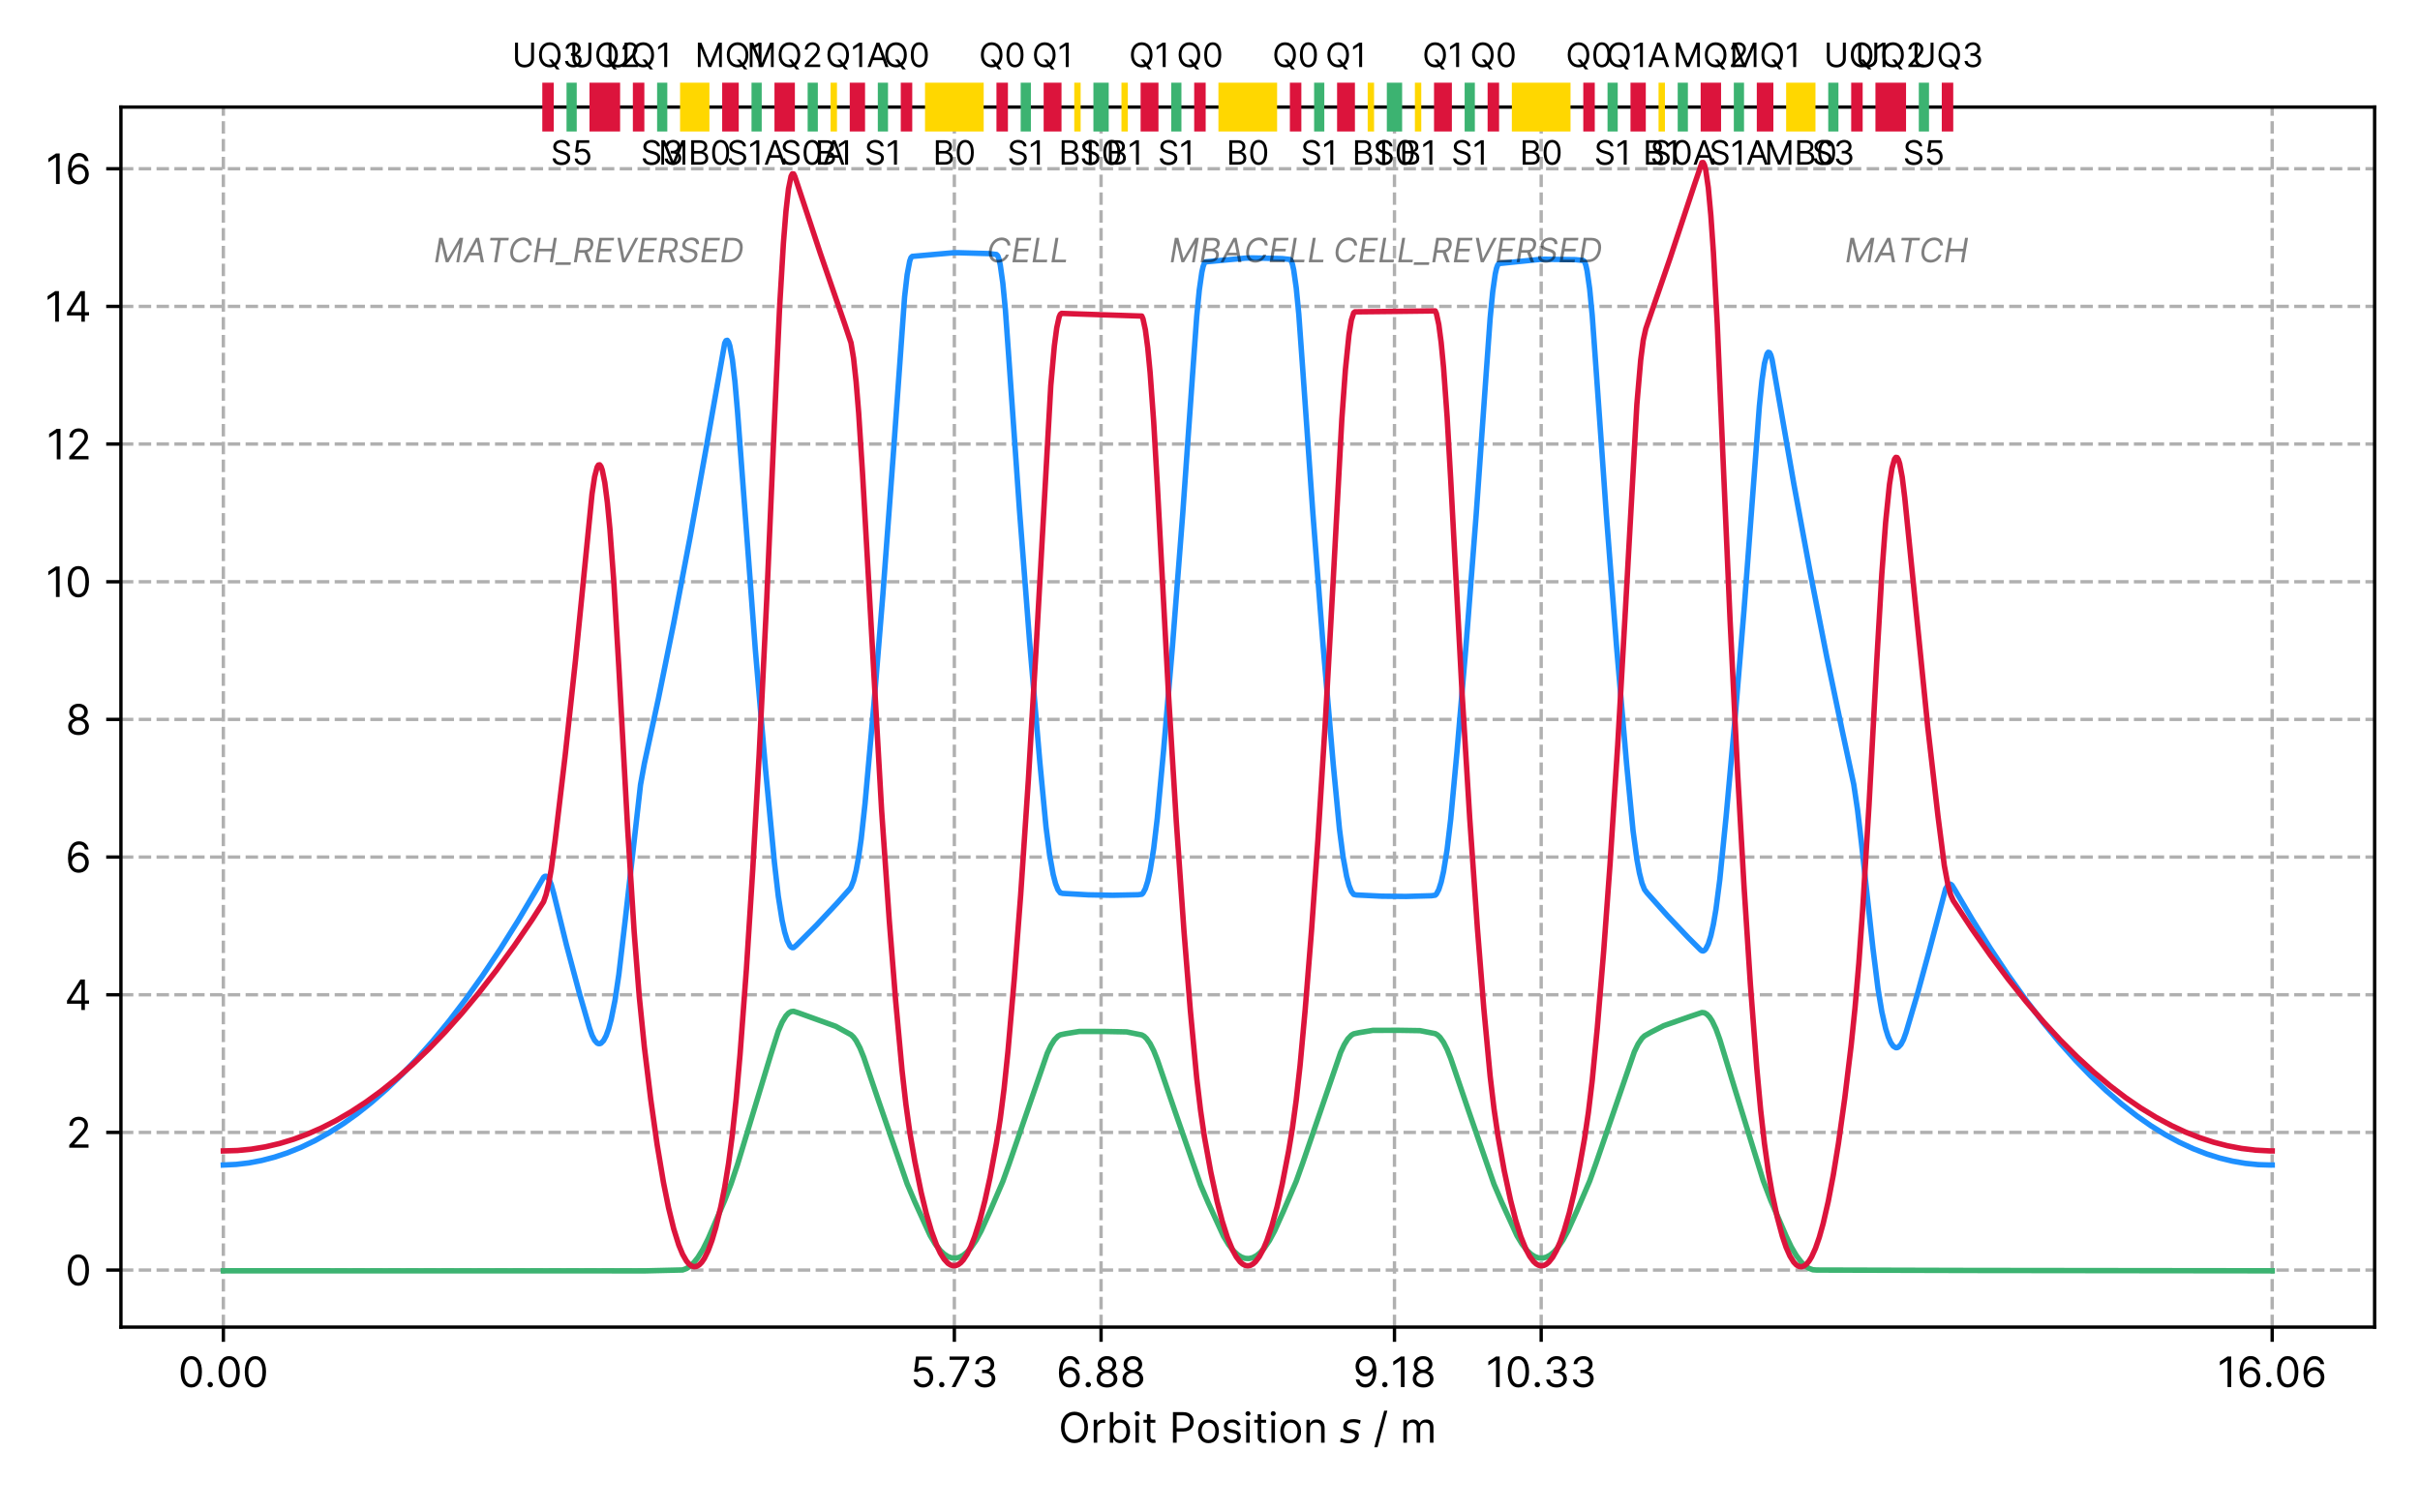 <?xml version="1.0" encoding="utf-8" standalone="no"?>
<!DOCTYPE svg PUBLIC "-//W3C//DTD SVG 1.1//EN"
  "http://www.w3.org/Graphics/SVG/1.1/DTD/svg11.dtd">
<!-- Created with matplotlib (https://matplotlib.org/) -->
<svg height="360pt" version="1.1" viewBox="0 0 576 360" width="576pt" xmlns="http://www.w3.org/2000/svg" xmlns:xlink="http://www.w3.org/1999/xlink">
 <defs>
  <style type="text/css">*{stroke-linecap:butt;stroke-linejoin:round;}</style>
 </defs>
 <g id="figure_1">
  <g id="patch_1">
   <path d="M 0 360 
L 576 360 
L 576 0 
L 0 0 
z
" style="fill:#ffffff;"/>
  </g>
  <g id="axes_1">
   <g id="patch_2">
    <path d="M 28.78 315.88 
L 565.2 315.88 
L 565.2 25.488 
L 28.78 25.488 
z
" style="fill:#ffffff;"/>
   </g>
   <g id="matplotlib.axis_1">
    <g id="xtick_1">
     <g id="line2d_1">
      <path clip-path="url(#pebdd0b5b9c)" d="M 53.163 315.88 
L 53.163 25.488 
" style="fill:none;stroke:#b0b0b0;stroke-dasharray:2.96,1.28;stroke-dashoffset:0;stroke-width:0.8;"/>
     </g>
     <g id="line2d_2">
      <defs>
       <path d="M 0 0 
L 0 3.5 
" id="m693c72ce39" style="stroke:#000000;stroke-width:0.8;"/>
      </defs>
      <g>
       <use style="stroke:#000000;stroke-width:0.8;" x="53.163" xlink:href="#m693c72ce39" y="315.88"/>
      </g>
     </g>
     <g id="text_1">
      <!-- 0.00 -->
      <g transform="translate(42.41 330.153)scale(0.1 -0.1)">
       <defs>
        <path d="M 31.25 -1 
C 47.297 -1 56.531 12.609 56.531 36.359 
C 56.531 59.938 47.156 73.719 31.25 73.719 
C 15.344 73.719 5.969 59.938 5.969 36.359 
C 5.969 12.609 15.203 -1 31.25 -1 
z
M 31.25 6.812 
C 20.672 6.812 14.484 17.438 14.484 36.359 
C 14.484 55.25 20.734 66.047 31.25 66.047 
C 41.766 66.047 48.016 55.25 48.016 36.359 
C 48.016 17.438 41.828 6.812 31.25 6.812 
z
" id="Inter-Regular-48"/>
        <path d="M 13.781 -0.562 
C 17.297 -0.562 20.172 2.312 20.172 5.828 
C 20.172 9.344 17.297 12.219 13.781 12.219 
C 10.266 12.219 7.391 9.344 7.391 5.828 
C 7.391 2.312 10.266 -0.562 13.781 -0.562 
z
" id="Inter-Regular-46"/>
       </defs>
       <use xlink:href="#Inter-Regular-48"/>
       <use x="62.5" xlink:href="#Inter-Regular-46"/>
       <use x="90.057" xlink:href="#Inter-Regular-48"/>
       <use x="152.557" xlink:href="#Inter-Regular-48"/>
      </g>
     </g>
    </g>
    <g id="xtick_2">
     <g id="line2d_3">
      <path clip-path="url(#pebdd0b5b9c)" d="M 227.152 315.88 
L 227.152 25.488 
" style="fill:none;stroke:#b0b0b0;stroke-dasharray:2.96,1.28;stroke-dashoffset:0;stroke-width:0.8;"/>
     </g>
     <g id="line2d_4">
      <g>
       <use style="stroke:#000000;stroke-width:0.8;" x="227.152" xlink:href="#m693c72ce39" y="315.88"/>
      </g>
     </g>
     <g id="text_2">
      <!-- 5.73 -->
      <g transform="translate(216.696 330.153)scale(0.1 -0.1)">
       <defs>
        <path d="M 30.25 -1 
C 44.109 -1 54.266 9.234 54.266 23.156 
C 54.266 37.25 44.469 47.578 31.109 47.578 
C 26.203 47.578 21.453 45.844 18.469 43.469 
L 18.047 43.469 
L 20.594 64.922 
L 51 64.922 
L 51 72.734 
L 13.219 72.734 
L 8.812 36.938 
L 17.047 35.938 
C 20.062 38.109 25.219 39.672 29.688 39.625 
C 38.953 39.562 45.734 32.531 45.734 23.016 
C 45.734 13.672 39.203 6.812 30.25 6.812 
C 22.797 6.812 16.875 11.609 16.188 18.188 
L 7.672 18.188 
C 8.203 7.109 17.75 -1 30.25 -1 
z
" id="Inter-Regular-53"/>
        <path d="M 9.797 0 
L 19.031 0 
L 51.422 64.484 
L 51.422 72.734 
L 4.828 72.734 
L 4.828 64.922 
L 42.328 64.922 
L 42.328 64.344 
z
" id="Inter-Regular-55"/>
        <path d="M 32.109 -1 
C 46.203 -1 56.672 7.844 56.672 19.75 
C 56.672 28.984 51.203 35.688 42.047 37.219 
L 42.047 37.781 
C 49.391 40.016 53.984 46.062 53.984 54.266 
C 53.984 64.562 45.844 73.719 32.391 73.719 
C 19.812 73.719 9.375 65.984 8.953 54.547 
L 17.469 54.547 
C 17.797 61.797 24.688 66.047 32.25 66.047 
C 40.266 66.047 45.453 61.188 45.453 53.828 
C 45.453 46.172 39.453 41.188 30.828 41.188 
L 25 41.188 
L 25 33.375 
L 30.828 33.375 
C 41.875 33.375 48.016 27.766 48.016 19.75 
C 48.016 12.031 41.297 6.812 31.969 6.812 
C 23.547 6.812 16.875 11.156 16.344 18.188 
L 7.391 18.188 
C 7.922 6.75 18 -1 32.109 -1 
z
" id="Inter-Regular-51"/>
       </defs>
       <use xlink:href="#Inter-Regular-53"/>
       <use x="60.795" xlink:href="#Inter-Regular-46"/>
       <use x="88.352" xlink:href="#Inter-Regular-55"/>
       <use x="145.455" xlink:href="#Inter-Regular-51"/>
      </g>
     </g>
    </g>
    <g id="xtick_3">
     <g id="line2d_5">
      <path clip-path="url(#pebdd0b5b9c)" d="M 262.071 315.88 
L 262.071 25.488 
" style="fill:none;stroke:#b0b0b0;stroke-dasharray:2.96,1.28;stroke-dashoffset:0;stroke-width:0.8;"/>
     </g>
     <g id="line2d_6">
      <g>
       <use style="stroke:#000000;stroke-width:0.8;" x="262.071" xlink:href="#m693c72ce39" y="315.88"/>
      </g>
     </g>
     <g id="text_3">
      <!-- 6.88 -->
      <g transform="translate(251.409 330.153)scale(0.1 -0.1)">
       <defs>
        <path d="M 31.672 -1 
C 46.375 -1.172 55.969 9.906 55.969 23.438 
C 55.969 37.5 45.562 47.578 33.094 47.578 
C 25.609 47.578 19.172 43.922 15.203 37.922 
L 14.625 37.922 
C 14.672 55.781 21.562 66.047 32.812 66.047 
C 40.484 66.047 45.094 61.219 46.734 54.547 
L 55.406 54.547 
C 53.625 65.984 45.031 73.859 32.812 73.859 
C 16.438 73.859 6.391 59.375 6.391 33.516 
C 6.391 6.641 19.75 -0.859 31.672 -1 
z
M 31.672 6.812 
C 22.547 6.812 15.875 14.594 15.906 23.297 
C 15.953 32 22.938 39.766 31.969 39.766 
C 40.875 39.766 47.438 32.453 47.438 23.438 
C 47.438 14.203 40.594 6.812 31.672 6.812 
z
" id="Inter-Regular-54"/>
        <path d="M 30.828 -1 
C 45.344 -1 55.469 7.5 55.547 19.312 
C 55.469 28.516 49.328 36.328 41.484 37.781 
L 41.484 38.203 
C 48.297 39.984 52.766 46.656 52.844 54.406 
C 52.766 65.484 43.469 73.719 30.828 73.719 
C 18.047 73.719 8.734 65.484 8.812 54.406 
C 8.734 46.656 13.219 39.984 20.172 38.203 
L 20.172 37.781 
C 12.188 36.328 6.031 28.516 6.109 19.312 
C 6.031 7.5 16.156 -1 30.828 -1 
z
M 30.828 41.328 
C 22.875 41.328 17.266 46.312 17.328 53.828 
C 17.266 61.219 22.656 66.047 30.828 66.047 
C 38.844 66.047 44.25 61.219 44.312 53.828 
C 44.25 46.312 38.641 41.328 30.828 41.328 
z
M 30.828 6.812 
C 20.844 6.812 14.703 11.938 14.781 19.75 
C 14.703 27.953 21.484 33.812 30.828 33.812 
C 40.016 33.812 46.812 27.953 46.875 19.75 
C 46.812 11.938 40.656 6.812 30.828 6.812 
z
" id="Inter-Regular-56"/>
       </defs>
       <use xlink:href="#Inter-Regular-54"/>
       <use x="62.358" xlink:href="#Inter-Regular-46"/>
       <use x="89.915" xlink:href="#Inter-Regular-56"/>
       <use x="151.563" xlink:href="#Inter-Regular-56"/>
      </g>
     </g>
    </g>
    <g id="xtick_4">
     <g id="line2d_7">
      <path clip-path="url(#pebdd0b5b9c)" d="M 331.909 315.88 
L 331.909 25.488 
" style="fill:none;stroke:#b0b0b0;stroke-dasharray:2.96,1.28;stroke-dashoffset:0;stroke-width:0.8;"/>
     </g>
     <g id="line2d_8">
      <g>
       <use style="stroke:#000000;stroke-width:0.8;" x="331.909" xlink:href="#m693c72ce39" y="315.88"/>
      </g>
     </g>
     <g id="text_4">
      <!-- 9.18 -->
      <g transform="translate(322.008 330.153)scale(0.1 -0.1)">
       <defs>
        <path d="M 30.688 73.859 
C 15.906 74 6.391 62.922 6.391 49.438 
C 6.391 35.375 16.766 25.281 29.266 25.281 
C 36.797 25.281 43.188 28.984 47.156 34.938 
L 47.734 34.938 
C 47.734 17.047 40.766 6.812 29.547 6.812 
C 21.875 6.812 17.188 11.641 15.625 18.328 
L 6.969 18.328 
C 8.672 6.812 17.328 -1 29.547 -1 
C 45.875 -1 55.969 13.5 55.969 39.344 
C 55.969 66.188 42.609 73.719 30.688 73.859 
z
M 30.688 66.047 
C 39.781 66.047 46.453 58.234 46.453 49.578 
C 46.453 40.906 39.344 33.094 30.406 33.094 
C 21.453 33.094 14.922 40.344 14.922 49.438 
C 14.922 58.672 21.734 66.047 30.688 66.047 
z
" id="Inter-Regular-57"/>
        <path d="M 33.094 72.734 
L 24.297 72.734 
L 6.109 60.656 
L 6.109 51.703 
L 23.859 63.5 
L 24.297 63.5 
L 24.297 0 
L 33.094 0 
z
" id="Inter-Regular-49"/>
       </defs>
       <use xlink:href="#Inter-Regular-57"/>
       <use x="62.358" xlink:href="#Inter-Regular-46"/>
       <use x="89.915" xlink:href="#Inter-Regular-49"/>
       <use x="136.364" xlink:href="#Inter-Regular-56"/>
      </g>
     </g>
    </g>
    <g id="xtick_5">
     <g id="line2d_9">
      <path clip-path="url(#pebdd0b5b9c)" d="M 366.828 315.88 
L 366.828 25.488 
" style="fill:none;stroke:#b0b0b0;stroke-dasharray:2.96,1.28;stroke-dashoffset:0;stroke-width:0.8;"/>
     </g>
     <g id="line2d_10">
      <g>
       <use style="stroke:#000000;stroke-width:0.8;" x="366.828" xlink:href="#m693c72ce39" y="315.88"/>
      </g>
     </g>
     <g id="text_5">
      <!-- 10.33 -->
      <g transform="translate(353.639 330.153)scale(0.1 -0.1)">
       <use xlink:href="#Inter-Regular-49"/>
       <use x="46.449" xlink:href="#Inter-Regular-48"/>
       <use x="108.949" xlink:href="#Inter-Regular-46"/>
       <use x="136.506" xlink:href="#Inter-Regular-51"/>
       <use x="200.142" xlink:href="#Inter-Regular-51"/>
      </g>
     </g>
    </g>
    <g id="xtick_6">
     <g id="line2d_11">
      <path clip-path="url(#pebdd0b5b9c)" d="M 540.817 315.88 
L 540.817 25.488 
" style="fill:none;stroke:#b0b0b0;stroke-dasharray:2.96,1.28;stroke-dashoffset:0;stroke-width:0.8;"/>
     </g>
     <g id="line2d_12">
      <g>
       <use style="stroke:#000000;stroke-width:0.8;" x="540.817" xlink:href="#m693c72ce39" y="315.88"/>
      </g>
     </g>
     <g id="text_6">
      <!-- 16.06 -->
      <g transform="translate(527.756 330.153)scale(0.1 -0.1)">
       <use xlink:href="#Inter-Regular-49"/>
       <use x="46.449" xlink:href="#Inter-Regular-54"/>
       <use x="108.807" xlink:href="#Inter-Regular-46"/>
       <use x="136.364" xlink:href="#Inter-Regular-48"/>
       <use x="198.864" xlink:href="#Inter-Regular-54"/>
      </g>
     </g>
    </g>
    <g id="text_7">
     <!-- Orbit Position $s$ / m -->
     <g transform="translate(251.94 343.472)scale(0.1 -0.1)">
      <defs>
       <path d="M 70.172 36.359 
C 70.172 59.375 56.672 73.719 38.062 73.719 
C 19.469 73.719 5.969 59.375 5.969 36.359 
C 5.969 13.359 19.469 -1 38.062 -1 
C 56.672 -1 70.172 13.359 70.172 36.359 
z
M 61.656 36.359 
C 61.656 17.469 51.281 7.25 38.062 7.25 
C 24.859 7.25 14.484 17.469 14.484 36.359 
C 14.484 55.25 24.859 65.484 38.062 65.484 
C 51.281 65.484 61.656 55.25 61.656 36.359 
z
" id="Inter-Regular-79"/>
       <path d="M 7.672 0 
L 16.047 0 
L 16.047 34.516 
C 16.047 41.906 21.875 47.297 29.828 47.297 
C 32.062 47.297 34.375 46.875 34.938 46.734 
L 34.938 55.25 
C 33.984 55.328 31.781 55.391 30.547 55.391 
C 24 55.391 18.328 51.703 16.344 46.312 
L 15.766 46.312 
L 15.766 54.547 
L 7.672 54.547 
z
" id="Inter-Regular-114"/>
       <path d="M 8.812 0 
L 16.906 0 
L 16.906 8.375 
L 17.906 8.375 
C 19.75 5.391 23.297 -1.141 33.812 -1.141 
C 47.438 -1.141 56.969 9.797 56.969 27.125 
C 56.969 44.312 47.438 55.25 33.672 55.25 
C 23.016 55.25 19.75 48.719 17.906 45.875 
L 17.188 45.875 
L 17.188 72.734 
L 8.812 72.734 
z
M 17.047 27.266 
C 17.047 39.484 22.438 47.734 32.672 47.734 
C 43.328 47.734 48.578 38.781 48.578 27.266 
C 48.578 15.625 43.188 6.391 32.672 6.391 
C 22.594 6.391 17.047 14.922 17.047 27.266 
z
" id="Inter-Regular-98"/>
       <path d="M 11.938 63.641 
C 15.203 63.641 17.906 66.188 17.906 69.312 
C 17.906 72.438 15.203 75 11.938 75 
C 8.672 75 5.969 72.438 5.969 69.312 
C 5.969 66.188 8.672 63.641 11.938 63.641 
z
M 7.672 0 
L 16.047 0 
L 16.047 54.547 
L 7.672 54.547 
z
" id="Inter-Regular-105"/>
       <path d="M 31.391 54.547 
L 19.75 54.547 
L 19.75 67.609 
L 11.359 67.609 
L 11.359 54.547 
L 3.125 54.547 
L 3.125 47.438 
L 11.359 47.438 
L 11.359 13.359 
C 11.359 3.828 19.031 -0.703 26.141 -0.703 
C 29.266 -0.703 31.25 -0.141 32.391 0.281 
L 30.688 7.812 
C 29.969 7.672 28.844 7.391 26.984 7.391 
C 23.297 7.391 19.75 8.516 19.75 15.625 
L 19.75 47.438 
L 31.391 47.438 
z
" id="Inter-Regular-116"/>
       <path id="Inter-Regular-32"/>
       <path d="M 8.812 0 
L 17.609 0 
L 17.609 26.562 
L 33.531 26.562 
C 50.469 26.562 58.094 36.859 58.094 49.719 
C 58.094 62.578 50.469 72.734 33.375 72.734 
L 8.812 72.734 
z
M 33.094 64.922 
C 44.922 64.922 49.438 58.453 49.438 49.719 
C 49.438 40.984 44.922 34.375 33.234 34.375 
L 17.609 34.375 
L 17.609 64.922 
z
" id="Inter-Regular-80"/>
       <path d="M 29.828 -1.141 
C 44.609 -1.141 54.547 10.078 54.547 26.984 
C 54.547 44.031 44.609 55.25 29.828 55.25 
C 15.062 55.25 5.109 44.031 5.109 26.984 
C 5.109 10.078 15.062 -1.141 29.828 -1.141 
z
M 29.828 6.391 
C 18.609 6.391 13.5 16.047 13.5 26.984 
C 13.5 37.922 18.609 47.734 29.828 47.734 
C 41.047 47.734 46.172 37.922 46.172 26.984 
C 46.172 16.047 41.047 6.391 29.828 6.391 
z
" id="Inter-Regular-111"/>
       <path d="M 46.312 42.328 
C 43.688 50.078 37.781 55.25 26.984 55.25 
C 15.484 55.25 6.969 48.719 6.969 39.484 
C 6.969 31.953 11.438 26.922 21.453 24.578 
L 30.547 22.438 
C 36.047 21.172 38.641 18.531 38.641 14.766 
C 38.641 10.078 33.672 6.25 25.859 6.25 
C 19 6.25 14.703 9.203 13.219 15.062 
L 5.25 13.062 
C 7.203 3.797 14.844 -1.141 26 -1.141 
C 38.672 -1.141 47.297 5.781 47.297 15.203 
C 47.297 22.797 42.547 27.594 32.812 29.969 
L 24.719 31.953 
C 18.25 33.562 15.344 35.719 15.344 39.922 
C 15.344 44.609 20.312 48.016 26.984 48.016 
C 34.312 48.016 37.328 43.969 38.781 40.203 
z
" id="Inter-Regular-115"/>
       <path d="M 16.047 32.812 
C 16.047 42.328 21.953 47.734 29.969 47.734 
C 37.75 47.734 42.469 42.656 42.469 34.094 
L 42.469 0 
L 50.859 0 
L 50.859 34.656 
C 50.859 48.578 43.438 55.25 32.391 55.25 
C 24.156 55.25 19.031 51.562 16.484 46.016 
L 15.766 46.016 
L 15.766 54.547 
L 7.672 54.547 
L 7.672 0 
L 16.047 0 
z
" id="Inter-Regular-110"/>
       <path d="M 50 53.078 
L 48.297 44.578 
Q 44.734 46.531 40.766 47.5 
Q 36.812 48.484 32.625 48.484 
Q 25.531 48.484 21.453 46.062 
Q 17.391 43.656 17.391 39.5 
Q 17.391 34.672 26.859 32.078 
Q 27.594 31.891 27.938 31.781 
L 30.812 30.906 
Q 39.797 28.422 42.797 25.688 
Q 45.797 22.953 45.797 18.219 
Q 45.797 9.516 38.891 4.047 
Q 31.984 -1.422 20.797 -1.422 
Q 16.453 -1.422 11.672 -0.578 
Q 6.891 0.25 1.125 2 
L 2.875 11.281 
Q 7.812 8.734 12.594 7.422 
Q 17.391 6.109 21.781 6.109 
Q 28.375 6.109 32.5 8.938 
Q 36.625 11.766 36.625 16.109 
Q 36.625 20.797 25.781 23.688 
L 24.859 23.922 
L 21.781 24.703 
Q 14.938 26.516 11.766 29.469 
Q 8.594 32.422 8.594 37.016 
Q 8.594 45.75 15.156 50.875 
Q 21.734 56 33.016 56 
Q 37.453 56 41.672 55.266 
Q 45.906 54.547 50 53.078 
z
" id="DejaVuSans-Oblique-115"/>
       <path d="M 33.375 76.141 
L 25.719 76.141 
L 2.281 -10.938 
L 9.938 -10.938 
z
" id="Inter-Regular-47"/>
       <path d="M 7.672 0 
L 16.047 0 
L 16.047 34.094 
C 16.047 42.078 21.875 47.734 28.406 47.734 
C 34.766 47.734 39.203 43.578 39.203 37.359 
L 39.203 0 
L 47.734 0 
L 47.734 35.516 
C 47.734 42.547 52.125 47.734 59.797 47.734 
C 65.766 47.734 70.875 44.562 70.875 36.5 
L 70.875 0 
L 79.266 0 
L 79.266 36.5 
C 79.266 49.328 72.375 55.25 62.641 55.25 
C 54.828 55.25 49.109 51.672 46.312 46.016 
L 45.734 46.016 
C 43.047 51.844 38.281 55.25 31.109 55.25 
C 24 55.25 18.75 51.844 16.484 46.016 
L 15.766 46.016 
L 15.766 54.547 
L 7.672 54.547 
z
" id="Inter-Regular-109"/>
      </defs>
      <use transform="translate(0 0.859)" xlink:href="#Inter-Regular-79"/>
      <use transform="translate(76.136 0.859)" xlink:href="#Inter-Regular-114"/>
      <use transform="translate(113.352 0.859)" xlink:href="#Inter-Regular-98"/>
      <use transform="translate(175.426 0.859)" xlink:href="#Inter-Regular-105"/>
      <use transform="translate(199.148 0.859)" xlink:href="#Inter-Regular-116"/>
      <use transform="translate(235.511 0.859)" xlink:href="#Inter-Regular-32"/>
      <use transform="translate(263.636 0.859)" xlink:href="#Inter-Regular-80"/>
      <use transform="translate(327.131 0.859)" xlink:href="#Inter-Regular-111"/>
      <use transform="translate(386.79 0.859)" xlink:href="#Inter-Regular-115"/>
      <use transform="translate(439.063 0.859)" xlink:href="#Inter-Regular-105"/>
      <use transform="translate(462.784 0.859)" xlink:href="#Inter-Regular-116"/>
      <use transform="translate(499.148 0.859)" xlink:href="#Inter-Regular-105"/>
      <use transform="translate(522.869 0.859)" xlink:href="#Inter-Regular-111"/>
      <use transform="translate(582.529 0.859)" xlink:href="#Inter-Regular-110"/>
      <use transform="translate(641.051 0.859)" xlink:href="#Inter-Regular-32"/>
      <use transform="translate(669.176 0.859)" xlink:href="#DejaVuSans-Oblique-115"/>
      <use transform="translate(721.276 0.859)" xlink:href="#Inter-Regular-32"/>
      <use transform="translate(749.401 0.859)" xlink:href="#Inter-Regular-47"/>
      <use transform="translate(785.054 0.859)" xlink:href="#Inter-Regular-32"/>
      <use transform="translate(813.179 0.859)" xlink:href="#Inter-Regular-109"/>
     </g>
    </g>
   </g>
   <g id="matplotlib.axis_2">
    <g id="ytick_1">
     <g id="line2d_13">
      <path clip-path="url(#pebdd0b5b9c)" d="M 28.78 302.304 
L 565.2 302.304 
" style="fill:none;stroke:#b0b0b0;stroke-dasharray:2.96,1.28;stroke-dashoffset:0;stroke-width:0.8;"/>
     </g>
     <g id="line2d_14">
      <defs>
       <path d="M 0 0 
L -3.5 0 
" id="mff886cc271" style="stroke:#000000;stroke-width:0.8;"/>
      </defs>
      <g>
       <use style="stroke:#000000;stroke-width:0.8;" x="28.78" xlink:href="#mff886cc271" y="302.304"/>
      </g>
     </g>
     <g id="text_8">
      <!-- 0 -->
      <g transform="translate(15.53 305.941)scale(0.1 -0.1)">
       <use xlink:href="#Inter-Regular-48"/>
      </g>
     </g>
    </g>
    <g id="ytick_2">
     <g id="line2d_15">
      <path clip-path="url(#pebdd0b5b9c)" d="M 28.78 269.536 
L 565.2 269.536 
" style="fill:none;stroke:#b0b0b0;stroke-dasharray:2.96,1.28;stroke-dashoffset:0;stroke-width:0.8;"/>
     </g>
     <g id="line2d_16">
      <g>
       <use style="stroke:#000000;stroke-width:0.8;" x="28.78" xlink:href="#mff886cc271" y="269.536"/>
      </g>
     </g>
     <g id="text_9">
      <!-- 2 -->
      <g transform="translate(15.728 273.173)scale(0.1 -0.1)">
       <defs>
        <path d="M 7.531 0 
L 53.406 0 
L 53.406 7.812 
L 19.609 7.812 
L 19.609 8.375 
L 35.938 25.859 
C 48.438 39.234 52.125 45.484 52.125 53.547 
C 52.125 64.766 43.047 73.719 30.25 73.719 
C 17.516 73.719 7.812 65.062 7.812 52.266 
L 16.188 52.266 
C 16.188 60.547 21.562 66.047 29.969 66.047 
C 37.859 66.047 43.891 61.219 43.891 53.547 
C 43.891 46.844 39.953 41.875 31.531 32.672 
L 7.531 6.391 
z
" id="Inter-Regular-50"/>
       </defs>
       <use xlink:href="#Inter-Regular-50"/>
      </g>
     </g>
    </g>
    <g id="ytick_3">
     <g id="line2d_17">
      <path clip-path="url(#pebdd0b5b9c)" d="M 28.78 236.768 
L 565.2 236.768 
" style="fill:none;stroke:#b0b0b0;stroke-dasharray:2.96,1.28;stroke-dashoffset:0;stroke-width:0.8;"/>
     </g>
     <g id="line2d_18">
      <g>
       <use style="stroke:#000000;stroke-width:0.8;" x="28.78" xlink:href="#mff886cc271" y="236.768"/>
      </g>
     </g>
     <g id="text_10">
      <!-- 4 -->
      <g transform="translate(15.36 240.405)scale(0.1 -0.1)">
       <defs>
        <path d="M 5.828 14.922 
L 40.062 14.922 
L 40.062 0 
L 48.438 0 
L 48.438 14.922 
L 58.375 14.922 
L 58.375 22.734 
L 48.438 22.734 
L 48.438 72.734 
L 37.781 72.734 
L 5.828 22.156 
z
M 15.344 22.734 
L 15.344 23.297 
L 39.484 61.5 
L 40.062 61.5 
L 40.062 22.734 
z
" id="Inter-Regular-52"/>
       </defs>
       <use xlink:href="#Inter-Regular-52"/>
      </g>
     </g>
    </g>
    <g id="ytick_4">
     <g id="line2d_19">
      <path clip-path="url(#pebdd0b5b9c)" d="M 28.78 204 
L 565.2 204 
" style="fill:none;stroke:#b0b0b0;stroke-dasharray:2.96,1.28;stroke-dashoffset:0;stroke-width:0.8;"/>
     </g>
     <g id="line2d_20">
      <g>
       <use style="stroke:#000000;stroke-width:0.8;" x="28.78" xlink:href="#mff886cc271" y="204"/>
      </g>
     </g>
     <g id="text_11">
      <!-- 6 -->
      <g transform="translate(15.544 207.637)scale(0.1 -0.1)">
       <use xlink:href="#Inter-Regular-54"/>
      </g>
     </g>
    </g>
    <g id="ytick_5">
     <g id="line2d_21">
      <path clip-path="url(#pebdd0b5b9c)" d="M 28.78 171.232 
L 565.2 171.232 
" style="fill:none;stroke:#b0b0b0;stroke-dasharray:2.96,1.28;stroke-dashoffset:0;stroke-width:0.8;"/>
     </g>
     <g id="line2d_22">
      <g>
       <use style="stroke:#000000;stroke-width:0.8;" x="28.78" xlink:href="#mff886cc271" y="171.232"/>
      </g>
     </g>
     <g id="text_12">
      <!-- 8 -->
      <g transform="translate(15.614 174.869)scale(0.1 -0.1)">
       <use xlink:href="#Inter-Regular-56"/>
      </g>
     </g>
    </g>
    <g id="ytick_6">
     <g id="line2d_23">
      <path clip-path="url(#pebdd0b5b9c)" d="M 28.78 138.464 
L 565.2 138.464 
" style="fill:none;stroke:#b0b0b0;stroke-dasharray:2.96,1.28;stroke-dashoffset:0;stroke-width:0.8;"/>
     </g>
     <g id="line2d_24">
      <g>
       <use style="stroke:#000000;stroke-width:0.8;" x="28.78" xlink:href="#mff886cc271" y="138.464"/>
      </g>
     </g>
     <g id="text_13">
      <!-- 10 -->
      <g transform="translate(10.885 142.101)scale(0.1 -0.1)">
       <use xlink:href="#Inter-Regular-49"/>
       <use x="46.449" xlink:href="#Inter-Regular-48"/>
      </g>
     </g>
    </g>
    <g id="ytick_7">
     <g id="line2d_25">
      <path clip-path="url(#pebdd0b5b9c)" d="M 28.78 105.696 
L 565.2 105.696 
" style="fill:none;stroke:#b0b0b0;stroke-dasharray:2.96,1.28;stroke-dashoffset:0;stroke-width:0.8;"/>
     </g>
     <g id="line2d_26">
      <g>
       <use style="stroke:#000000;stroke-width:0.8;" x="28.78" xlink:href="#mff886cc271" y="105.696"/>
      </g>
     </g>
     <g id="text_14">
      <!-- 12 -->
      <g transform="translate(11.083 109.333)scale(0.1 -0.1)">
       <use xlink:href="#Inter-Regular-49"/>
       <use x="46.449" xlink:href="#Inter-Regular-50"/>
      </g>
     </g>
    </g>
    <g id="ytick_8">
     <g id="line2d_27">
      <path clip-path="url(#pebdd0b5b9c)" d="M 28.78 72.928 
L 565.2 72.928 
" style="fill:none;stroke:#b0b0b0;stroke-dasharray:2.96,1.28;stroke-dashoffset:0;stroke-width:0.8;"/>
     </g>
     <g id="line2d_28">
      <g>
       <use style="stroke:#000000;stroke-width:0.8;" x="28.78" xlink:href="#mff886cc271" y="72.928"/>
      </g>
     </g>
     <g id="text_15">
      <!-- 14 -->
      <g transform="translate(10.714 76.565)scale(0.1 -0.1)">
       <use xlink:href="#Inter-Regular-49"/>
       <use x="46.449" xlink:href="#Inter-Regular-52"/>
      </g>
     </g>
    </g>
    <g id="ytick_9">
     <g id="line2d_29">
      <path clip-path="url(#pebdd0b5b9c)" d="M 28.78 40.16 
L 565.2 40.16 
" style="fill:none;stroke:#b0b0b0;stroke-dasharray:2.96,1.28;stroke-dashoffset:0;stroke-width:0.8;"/>
     </g>
     <g id="line2d_30">
      <g>
       <use style="stroke:#000000;stroke-width:0.8;" x="28.78" xlink:href="#mff886cc271" y="40.16"/>
      </g>
     </g>
     <g id="text_16">
      <!-- 16 -->
      <g transform="translate(10.899 43.797)scale(0.1 -0.1)">
       <use xlink:href="#Inter-Regular-49"/>
       <use x="46.449" xlink:href="#Inter-Regular-54"/>
      </g>
     </g>
    </g>
   </g>
   <g id="patch_3">
    <path d="M 28.78 315.88 
L 28.78 25.488 
" style="fill:none;stroke:#000000;stroke-linecap:square;stroke-linejoin:miter;stroke-width:0.8;"/>
   </g>
   <g id="patch_4">
    <path d="M 565.2 315.88 
L 565.2 25.488 
" style="fill:none;stroke:#000000;stroke-linecap:square;stroke-linejoin:miter;stroke-width:0.8;"/>
   </g>
   <g id="patch_5">
    <path d="M 28.78 315.88 
L 565.2 315.88 
" style="fill:none;stroke:#000000;stroke-linecap:square;stroke-linejoin:miter;stroke-width:0.8;"/>
   </g>
   <g id="patch_6">
    <path d="M 28.78 25.488 
L 565.2 25.488 
" style="fill:none;stroke:#000000;stroke-linecap:square;stroke-linejoin:miter;stroke-width:0.8;"/>
   </g>
   <g id="line2d_31">
    <path clip-path="url(#pebdd0b5b9c)" d="M 53.163 302.479 
L 153.669 302.488 
L 162.475 302.275 
L 163.386 301.94 
L 164.297 301.331 
L 165.208 300.449 
L 166.119 299.293 
L 167.333 297.327 
L 168.548 294.875 
L 172.495 285.696 
L 174.014 281.742 
L 175.532 277.204 
L 183.427 251.143 
L 185.248 245.416 
L 186.159 243.295 
L 187.07 241.793 
L 187.678 241.145 
L 188.285 240.783 
L 188.892 240.708 
L 190.107 241.097 
L 198.913 244.275 
L 202.556 246.281 
L 203.164 246.865 
L 203.771 247.7 
L 204.682 249.415 
L 205.593 251.67 
L 209.236 262.391 
L 215.917 281.776 
L 217.739 286.057 
L 221.382 294.052 
L 222.597 296.084 
L 223.811 297.641 
L 224.722 298.496 
L 225.633 299.084 
L 226.544 299.405 
L 227.455 299.459 
L 228.366 299.245 
L 229.277 298.763 
L 230.188 298.014 
L 231.099 296.998 
L 232.314 295.227 
L 233.528 292.981 
L 235.654 288.275 
L 238.69 281.206 
L 240.208 276.97 
L 249.257 250.704 
L 250.107 248.88 
L 250.957 247.518 
L 251.808 246.631 
L 252.374 246.307 
L 253.569 246.051 
L 256.909 245.505 
L 262.982 245.508 
L 268.144 245.61 
L 271.767 246.336 
L 272.334 246.662 
L 272.901 247.202 
L 273.751 248.409 
L 274.601 250.082 
L 275.451 252.208 
L 279.682 264.572 
L 285.755 282.035 
L 287.577 286.289 
L 291.221 294.235 
L 292.435 296.25 
L 293.65 297.791 
L 294.561 298.634 
L 295.472 299.21 
L 296.383 299.518 
L 297.294 299.559 
L 298.205 299.333 
L 299.116 298.839 
L 300.026 298.077 
L 300.937 297.049 
L 302.152 295.262 
L 303.367 292.999 
L 305.492 288.264 
L 308.529 281.154 
L 310.047 276.895 
L 319.095 250.493 
L 319.946 248.659 
L 320.796 247.289 
L 321.646 246.395 
L 322.213 246.068 
L 323.407 245.807 
L 326.747 245.249 
L 332.82 245.229 
L 337.982 245.311 
L 341.606 246.024 
L 342.172 246.349 
L 342.739 246.889 
L 343.589 248.098 
L 344.44 249.777 
L 345.29 251.911 
L 349.521 264.325 
L 355.594 281.858 
L 357.415 286.125 
L 361.059 294.092 
L 362.274 296.115 
L 363.488 297.663 
L 364.399 298.511 
L 365.31 299.093 
L 366.221 299.407 
L 367.132 299.454 
L 368.043 299.232 
L 368.954 298.744 
L 369.865 297.988 
L 370.776 296.965 
L 371.99 295.185 
L 373.205 292.93 
L 375.331 288.208 
L 378.367 281.116 
L 379.885 276.864 
L 388.995 250.365 
L 389.905 248.476 
L 390.816 247.136 
L 391.424 246.554 
L 392.942 245.699 
L 395.978 244.147 
L 402.355 241.915 
L 405.088 240.997 
L 405.695 241.071 
L 406.302 241.432 
L 406.91 242.077 
L 407.517 243.003 
L 408.428 244.91 
L 409.339 247.421 
L 412.983 259.366 
L 419.663 280.979 
L 421.485 285.767 
L 425.128 294.215 
L 426.343 296.775 
L 427.558 298.848 
L 428.772 300.436 
L 429.683 301.307 
L 430.594 301.905 
L 431.505 302.23 
L 432.416 302.296 
L 468.55 302.393 
L 540.817 302.479 
L 540.817 302.479 
" style="fill:none;stroke:#3cb371;stroke-linecap:square;stroke-width:1.3;"/>
   </g>
   <g id="line2d_32">
    <path clip-path="url(#pebdd0b5b9c)" d="M 53.163 277.296 
L 56.199 277.151 
L 59.236 276.792 
L 62.272 276.217 
L 65.309 275.428 
L 68.345 274.425 
L 71.685 273.073 
L 75.025 271.461 
L 78.365 269.589 
L 81.705 267.458 
L 85.045 265.067 
L 88.386 262.416 
L 92.029 259.228 
L 95.673 255.73 
L 99.317 251.924 
L 102.961 247.808 
L 106.908 243 
L 110.855 237.83 
L 114.803 232.296 
L 119.054 225.931 
L 123.305 219.146 
L 127.556 211.939 
L 129.378 208.825 
L 129.681 208.592 
L 129.985 208.566 
L 130.289 208.747 
L 130.592 209.133 
L 131.2 210.516 
L 131.807 212.69 
L 134.843 224.994 
L 137.88 236.326 
L 140.309 244.691 
L 140.916 246.422 
L 141.524 247.607 
L 142.131 248.27 
L 142.434 248.409 
L 142.738 248.421 
L 143.042 248.307 
L 143.649 247.695 
L 144.256 246.562 
L 144.864 244.886 
L 145.471 242.636 
L 146.382 238.089 
L 147.293 231.962 
L 148.811 218.998 
L 152.455 186.78 
L 153.366 181.762 
L 156.706 166.308 
L 160.35 148.329 
L 164.297 127.639 
L 167.941 107.398 
L 172.495 81.674 
L 172.799 81.085 
L 173.103 80.996 
L 173.406 81.406 
L 173.71 82.315 
L 174.317 85.607 
L 174.925 90.813 
L 175.532 97.839 
L 179.783 154.677 
L 182.212 183.081 
L 184.338 205.427 
L 185.248 213.328 
L 186.159 219.086 
L 186.767 221.857 
L 187.374 223.838 
L 187.981 225.065 
L 188.285 225.404 
L 188.589 225.562 
L 188.892 225.539 
L 189.5 225.043 
L 194.358 220.176 
L 199.216 214.988 
L 202.253 211.586 
L 202.556 211.136 
L 203.164 209.605 
L 203.771 207.21 
L 204.378 203.906 
L 204.985 199.634 
L 205.896 191.235 
L 208.022 167.477 
L 210.147 141.397 
L 212.577 108.747 
L 215.309 70.674 
L 215.917 65.377 
L 216.524 62.142 
L 216.828 61.317 
L 217.131 61.026 
L 226.848 60.165 
L 228.062 60.152 
L 235.35 60.361 
L 237.172 60.577 
L 237.475 60.88 
L 237.779 61.718 
L 238.083 63.088 
L 238.69 67.394 
L 239.297 73.723 
L 240.208 86.51 
L 242.637 121.189 
L 245.067 152.815 
L 247.496 181.387 
L 248.974 196.863 
L 249.824 203.451 
L 250.674 208.157 
L 251.241 210.331 
L 251.808 211.777 
L 252.374 212.516 
L 252.961 212.648 
L 259.034 212.986 
L 264.804 213.09 
L 270.876 212.969 
L 271.767 212.846 
L 272.051 212.574 
L 272.617 211.507 
L 273.184 209.727 
L 273.751 207.206 
L 274.601 201.946 
L 275.451 194.747 
L 276.949 178.653 
L 279.075 153.698 
L 281.504 122.348 
L 283.933 87.979 
L 284.844 75.31 
L 285.451 69.046 
L 286.059 64.79 
L 286.362 63.44 
L 286.666 62.618 
L 286.97 62.326 
L 296.383 61.443 
L 297.901 61.39 
L 305.188 61.553 
L 307.01 61.755 
L 307.314 62.055 
L 307.618 62.888 
L 307.921 64.249 
L 308.529 68.53 
L 309.136 74.824 
L 310.047 87.544 
L 312.476 122.042 
L 314.905 153.504 
L 317.334 181.931 
L 318.812 197.327 
L 319.662 203.881 
L 320.512 208.56 
L 321.079 210.722 
L 321.646 212.158 
L 322.213 212.89 
L 322.8 213.016 
L 328.873 213.31 
L 334.642 213.37 
L 340.715 213.203 
L 341.606 213.073 
L 341.889 212.8 
L 342.456 211.731 
L 343.023 209.951 
L 343.589 207.431 
L 344.44 202.177 
L 345.29 194.987 
L 346.788 178.917 
L 348.913 153.997 
L 351.343 122.688 
L 353.772 88.362 
L 354.683 75.708 
L 355.29 69.45 
L 355.897 65.197 
L 356.201 63.847 
L 356.505 63.023 
L 356.808 62.73 
L 366.221 61.771 
L 367.739 61.706 
L 375.027 61.808 
L 376.849 61.996 
L 377.152 62.293 
L 377.456 63.122 
L 377.76 64.479 
L 378.367 68.752 
L 378.974 75.035 
L 379.885 87.736 
L 382.314 122.185 
L 384.744 153.604 
L 387.173 181.993 
L 388.691 197.715 
L 389.602 204.492 
L 390.209 207.79 
L 390.816 210.186 
L 391.424 211.721 
L 392.031 212.526 
L 396.889 217.965 
L 401.748 223.081 
L 404.784 226.112 
L 405.088 226.319 
L 405.391 226.348 
L 405.695 226.198 
L 405.999 225.87 
L 406.606 224.668 
L 407.213 222.722 
L 407.821 219.993 
L 408.428 216.432 
L 409.339 209.377 
L 410.857 194.213 
L 412.983 170.853 
L 415.108 145.188 
L 417.537 113.033 
L 418.752 96.746 
L 419.359 90.706 
L 419.966 86.513 
L 420.574 84.245 
L 420.877 83.846 
L 421.181 83.94 
L 421.485 84.527 
L 421.788 85.605 
L 422.699 90.76 
L 426.95 115.121 
L 430.898 136.467 
L 434.845 156.578 
L 438.489 173.978 
L 441.222 186.696 
L 442.133 192.826 
L 443.043 200.541 
L 445.776 225.607 
L 446.991 235.31 
L 447.902 240.809 
L 448.813 244.821 
L 449.42 246.756 
L 450.027 248.143 
L 450.635 249.009 
L 451.242 249.368 
L 451.546 249.36 
L 451.849 249.228 
L 452.456 248.587 
L 453.064 247.431 
L 453.671 245.741 
L 456.404 236.5 
L 459.137 226.49 
L 463.084 211.567 
L 463.691 210.616 
L 463.995 210.443 
L 464.299 210.472 
L 464.602 210.703 
L 465.21 211.668 
L 469.461 218.89 
L 473.712 225.691 
L 477.963 232.071 
L 482.214 238.031 
L 486.161 243.188 
L 490.108 247.982 
L 494.056 252.413 
L 497.7 256.181 
L 501.343 259.64 
L 504.987 262.79 
L 508.631 265.631 
L 511.971 267.963 
L 515.311 270.036 
L 518.651 271.849 
L 521.991 273.402 
L 525.331 274.695 
L 528.368 275.645 
L 531.404 276.38 
L 534.441 276.901 
L 537.477 277.207 
L 540.514 277.299 
L 540.817 277.296 
L 540.817 277.296 
" style="fill:none;stroke:#1e90ff;stroke-linecap:square;stroke-width:1.3;"/>
   </g>
   <g id="patch_7">
    <path d="M 129.074 31.296 
L 131.807 31.296 
L 131.807 19.68 
L 129.074 19.68 
z
" style="fill:#dc143c;"/>
   </g>
   <g id="patch_8">
    <path d="M 134.843 31.296 
L 137.273 31.296 
L 137.273 19.68 
L 134.843 19.68 
z
" style="fill:#3cb371;"/>
   </g>
   <g id="patch_9">
    <path d="M 140.309 31.296 
L 147.596 31.296 
L 147.596 19.68 
L 140.309 19.68 
z
" style="fill:#dc143c;"/>
   </g>
   <g id="patch_10">
    <path d="M 150.633 31.296 
L 153.366 31.296 
L 153.366 19.68 
L 150.633 19.68 
z
" style="fill:#dc143c;"/>
   </g>
   <g id="patch_11">
    <path d="M 156.402 31.296 
L 158.831 31.296 
L 158.831 19.68 
L 156.402 19.68 
z
" style="fill:#3cb371;"/>
   </g>
   <g id="patch_12">
    <path d="M 161.868 31.296 
L 168.852 31.296 
L 168.852 19.68 
L 161.868 19.68 
z
" style="fill:#ffd700;"/>
   </g>
   <g id="patch_13">
    <path d="M 171.888 31.296 
L 175.835 31.296 
L 175.835 19.68 
L 171.888 19.68 
z
" style="fill:#dc143c;"/>
   </g>
   <g id="patch_14">
    <path d="M 178.872 31.296 
L 181.301 31.296 
L 181.301 19.68 
L 178.872 19.68 
z
" style="fill:#3cb371;"/>
   </g>
   <g id="patch_15">
    <path d="M 184.338 31.296 
L 189.196 31.296 
L 189.196 19.68 
L 184.338 19.68 
z
" style="fill:#dc143c;"/>
   </g>
   <g id="patch_16">
    <path d="M 192.232 31.296 
L 194.661 31.296 
L 194.661 19.68 
L 192.232 19.68 
z
" style="fill:#3cb371;"/>
   </g>
   <g id="patch_17">
    <path d="M 197.698 31.296 
L 199.216 31.296 
L 199.216 19.68 
L 197.698 19.68 
z
" style="fill:#ffd700;"/>
   </g>
   <g id="patch_18">
    <path d="M 202.253 31.296 
L 205.896 31.296 
L 205.896 19.68 
L 202.253 19.68 
z
" style="fill:#dc143c;"/>
   </g>
   <g id="patch_19">
    <path d="M 208.933 31.296 
L 211.362 31.296 
L 211.362 19.68 
L 208.933 19.68 
z
" style="fill:#3cb371;"/>
   </g>
   <g id="patch_20">
    <path d="M 214.398 31.296 
L 217.131 31.296 
L 217.131 19.68 
L 214.398 19.68 
z
" style="fill:#dc143c;"/>
   </g>
   <g id="patch_21">
    <path d="M 220.168 31.296 
L 234.135 31.296 
L 234.135 19.68 
L 220.168 19.68 
z
" style="fill:#ffd700;"/>
   </g>
   <g id="patch_22">
    <path d="M 237.172 31.296 
L 239.905 31.296 
L 239.905 19.68 
L 237.172 19.68 
z
" style="fill:#dc143c;"/>
   </g>
   <g id="patch_23">
    <path d="M 242.941 31.296 
L 245.37 31.296 
L 245.37 19.68 
L 242.941 19.68 
z
" style="fill:#3cb371;"/>
   </g>
   <g id="patch_24">
    <path d="M 248.407 31.296 
L 252.658 31.296 
L 252.658 19.68 
L 248.407 19.68 
z
" style="fill:#dc143c;"/>
   </g>
   <g id="patch_25">
    <path d="M 255.694 31.296 
L 257.212 31.296 
L 257.212 19.68 
L 255.694 19.68 
z
" style="fill:#ffd700;"/>
   </g>
   <g id="patch_26">
    <path d="M 260.249 31.296 
L 263.893 31.296 
L 263.893 19.68 
L 260.249 19.68 
z
" style="fill:#3cb371;"/>
   </g>
   <g id="patch_27">
    <path d="M 266.929 31.296 
L 268.447 31.296 
L 268.447 19.68 
L 266.929 19.68 
z
" style="fill:#ffd700;"/>
   </g>
   <g id="patch_28">
    <path d="M 271.484 31.296 
L 275.735 31.296 
L 275.735 19.68 
L 271.484 19.68 
z
" style="fill:#dc143c;"/>
   </g>
   <g id="patch_29">
    <path d="M 278.771 31.296 
L 281.2 31.296 
L 281.2 19.68 
L 278.771 19.68 
z
" style="fill:#3cb371;"/>
   </g>
   <g id="patch_30">
    <path d="M 284.237 31.296 
L 286.97 31.296 
L 286.97 19.68 
L 284.237 19.68 
z
" style="fill:#dc143c;"/>
   </g>
   <g id="patch_31">
    <path d="M 290.006 31.296 
L 303.974 31.296 
L 303.974 19.68 
L 290.006 19.68 
z
" style="fill:#ffd700;"/>
   </g>
   <g id="patch_32">
    <path d="M 307.01 31.296 
L 309.743 31.296 
L 309.743 19.68 
L 307.01 19.68 
z
" style="fill:#dc143c;"/>
   </g>
   <g id="patch_33">
    <path d="M 312.78 31.296 
L 315.209 31.296 
L 315.209 19.68 
L 312.78 19.68 
z
" style="fill:#3cb371;"/>
   </g>
   <g id="patch_34">
    <path d="M 318.245 31.296 
L 322.496 31.296 
L 322.496 19.68 
L 318.245 19.68 
z
" style="fill:#dc143c;"/>
   </g>
   <g id="patch_35">
    <path d="M 325.533 31.296 
L 327.051 31.296 
L 327.051 19.68 
L 325.533 19.68 
z
" style="fill:#ffd700;"/>
   </g>
   <g id="patch_36">
    <path d="M 330.087 31.296 
L 333.731 31.296 
L 333.731 19.68 
L 330.087 19.68 
z
" style="fill:#3cb371;"/>
   </g>
   <g id="patch_37">
    <path d="M 336.768 31.296 
L 338.286 31.296 
L 338.286 19.68 
L 336.768 19.68 
z
" style="fill:#ffd700;"/>
   </g>
   <g id="patch_38">
    <path d="M 341.322 31.296 
L 345.573 31.296 
L 345.573 19.68 
L 341.322 19.68 
z
" style="fill:#dc143c;"/>
   </g>
   <g id="patch_39">
    <path d="M 348.61 31.296 
L 351.039 31.296 
L 351.039 19.68 
L 348.61 19.68 
z
" style="fill:#3cb371;"/>
   </g>
   <g id="patch_40">
    <path d="M 354.075 31.296 
L 356.808 31.296 
L 356.808 19.68 
L 354.075 19.68 
z
" style="fill:#dc143c;"/>
   </g>
   <g id="patch_41">
    <path d="M 359.845 31.296 
L 373.812 31.296 
L 373.812 19.68 
L 359.845 19.68 
z
" style="fill:#ffd700;"/>
   </g>
   <g id="patch_42">
    <path d="M 376.849 31.296 
L 379.582 31.296 
L 379.582 19.68 
L 376.849 19.68 
z
" style="fill:#dc143c;"/>
   </g>
   <g id="patch_43">
    <path d="M 382.618 31.296 
L 385.047 31.296 
L 385.047 19.68 
L 382.618 19.68 
z
" style="fill:#3cb371;"/>
   </g>
   <g id="patch_44">
    <path d="M 388.084 31.296 
L 391.727 31.296 
L 391.727 19.68 
L 388.084 19.68 
z
" style="fill:#dc143c;"/>
   </g>
   <g id="patch_45">
    <path d="M 394.764 31.296 
L 396.282 31.296 
L 396.282 19.68 
L 394.764 19.68 
z
" style="fill:#ffd700;"/>
   </g>
   <g id="patch_46">
    <path d="M 399.319 31.296 
L 401.748 31.296 
L 401.748 19.68 
L 399.319 19.68 
z
" style="fill:#3cb371;"/>
   </g>
   <g id="patch_47">
    <path d="M 404.784 31.296 
L 409.642 31.296 
L 409.642 19.68 
L 404.784 19.68 
z
" style="fill:#dc143c;"/>
   </g>
   <g id="patch_48">
    <path d="M 412.679 31.296 
L 415.108 31.296 
L 415.108 19.68 
L 412.679 19.68 
z
" style="fill:#3cb371;"/>
   </g>
   <g id="patch_49">
    <path d="M 418.145 31.296 
L 422.092 31.296 
L 422.092 19.68 
L 418.145 19.68 
z
" style="fill:#dc143c;"/>
   </g>
   <g id="patch_50">
    <path d="M 425.128 31.296 
L 432.112 31.296 
L 432.112 19.68 
L 425.128 19.68 
z
" style="fill:#ffd700;"/>
   </g>
   <g id="patch_51">
    <path d="M 435.149 31.296 
L 437.578 31.296 
L 437.578 19.68 
L 435.149 19.68 
z
" style="fill:#3cb371;"/>
   </g>
   <g id="patch_52">
    <path d="M 440.614 31.296 
L 443.347 31.296 
L 443.347 19.68 
L 440.614 19.68 
z
" style="fill:#dc143c;"/>
   </g>
   <g id="patch_53">
    <path d="M 446.384 31.296 
L 453.671 31.296 
L 453.671 19.68 
L 446.384 19.68 
z
" style="fill:#dc143c;"/>
   </g>
   <g id="patch_54">
    <path d="M 456.707 31.296 
L 459.137 31.296 
L 459.137 19.68 
L 456.707 19.68 
z
" style="fill:#3cb371;"/>
   </g>
   <g id="patch_55">
    <path d="M 462.173 31.296 
L 464.906 31.296 
L 464.906 19.68 
L 462.173 19.68 
z
" style="fill:#dc143c;"/>
   </g>
   <g id="line2d_33">
    <path clip-path="url(#pebdd0b5b9c)" d="M 53.163 273.941 
L 56.503 273.845 
L 59.843 273.52 
L 63.183 272.966 
L 66.523 272.183 
L 69.863 271.172 
L 73.203 269.93 
L 76.543 268.46 
L 79.884 266.761 
L 83.527 264.647 
L 87.171 262.259 
L 90.815 259.599 
L 94.459 256.667 
L 98.102 253.462 
L 102.05 249.682 
L 105.997 245.582 
L 109.944 241.162 
L 113.892 236.423 
L 118.143 230.961 
L 122.394 225.128 
L 126.645 218.924 
L 129.378 214.644 
L 129.985 212.91 
L 130.592 210.357 
L 131.2 206.938 
L 132.111 200.162 
L 134.54 179.641 
L 136.969 157.212 
L 139.702 129.698 
L 140.916 117.55 
L 141.524 113.5 
L 142.131 111.181 
L 142.434 110.686 
L 142.738 110.637 
L 143.042 111.036 
L 143.345 111.879 
L 143.953 114.882 
L 144.56 119.591 
L 145.167 125.919 
L 146.078 138.178 
L 147.293 158.859 
L 149.418 197.714 
L 150.937 221.717 
L 152.151 237.151 
L 153.366 249.213 
L 154.884 261.656 
L 156.402 272.41 
L 157.92 281.477 
L 159.135 287.515 
L 160.35 292.473 
L 161.564 296.351 
L 162.475 298.55 
L 163.386 300.142 
L 163.993 300.866 
L 164.601 301.32 
L 165.208 301.504 
L 165.815 301.418 
L 166.422 301.063 
L 167.03 300.437 
L 167.637 299.542 
L 168.548 297.693 
L 169.459 295.236 
L 170.37 292.172 
L 171.584 287.14 
L 172.495 282.574 
L 173.406 276.949 
L 174.317 270.017 
L 175.228 261.496 
L 176.139 251.094 
L 177.657 230.685 
L 179.176 206.839 
L 180.694 179.556 
L 182.516 142.278 
L 184.338 100.052 
L 185.552 73.286 
L 186.463 57.924 
L 187.07 50.302 
L 187.678 44.948 
L 188.285 41.96 
L 188.589 41.373 
L 188.892 41.396 
L 189.196 42.027 
L 195.269 60.352 
L 201.038 77.063 
L 202.556 81.598 
L 203.164 85.285 
L 203.771 90.887 
L 204.378 98.302 
L 205.289 112.52 
L 209.844 192.949 
L 211.666 219.152 
L 213.184 238.235 
L 214.702 254.762 
L 215.613 262.804 
L 216.524 269.374 
L 217.739 276.409 
L 219.257 283.843 
L 220.471 288.843 
L 221.686 293.001 
L 222.901 296.317 
L 223.811 298.251 
L 224.722 299.711 
L 225.633 300.697 
L 226.241 301.09 
L 226.848 301.272 
L 227.455 301.243 
L 228.062 301.003 
L 228.67 300.553 
L 229.277 299.891 
L 230.188 298.503 
L 231.099 296.641 
L 232.01 294.304 
L 233.224 290.452 
L 234.439 285.756 
L 235.654 280.209 
L 237.172 272.086 
L 238.083 266.239 
L 238.994 259.075 
L 239.905 250.306 
L 241.423 232.903 
L 242.941 212.971 
L 244.763 185.713 
L 246.585 154.811 
L 250.107 91.772 
L 250.957 82.312 
L 251.524 78.027 
L 252.091 75.44 
L 252.374 74.797 
L 252.658 74.591 
L 262.071 74.915 
L 271.767 75.231 
L 272.051 75.885 
L 272.617 78.492 
L 273.184 82.793 
L 273.751 88.722 
L 274.601 100.461 
L 275.451 115.247 
L 278.164 165.986 
L 279.986 195.643 
L 281.808 221.651 
L 283.326 240.536 
L 284.844 256.676 
L 285.755 264.322 
L 286.666 270.564 
L 288.184 278.965 
L 289.703 286.002 
L 290.917 290.676 
L 292.132 294.501 
L 293.346 297.476 
L 294.257 299.149 
L 295.168 300.343 
L 295.775 300.873 
L 296.383 301.191 
L 296.99 301.295 
L 297.597 301.187 
L 298.205 300.865 
L 298.812 300.331 
L 299.723 299.13 
L 300.634 297.451 
L 301.545 295.294 
L 302.759 291.673 
L 303.974 287.203 
L 305.188 281.873 
L 306.707 274.011 
L 307.618 268.51 
L 308.529 261.807 
L 309.439 253.6 
L 310.654 240.326 
L 312.172 221.375 
L 313.69 199.881 
L 315.512 170.731 
L 317.334 137.919 
L 319.379 99.764 
L 320.229 87.983 
L 321.079 79.667 
L 321.646 76.194 
L 322.213 74.444 
L 322.496 74.225 
L 331.909 74.124 
L 341.606 74.003 
L 341.889 74.649 
L 342.456 77.244 
L 343.023 81.544 
L 343.589 87.481 
L 344.44 99.252 
L 345.29 114.089 
L 348.002 165.039 
L 349.824 194.83 
L 351.646 220.965 
L 353.164 239.951 
L 354.683 256.186 
L 355.594 263.878 
L 356.505 270.157 
L 358.023 278.609 
L 359.541 285.701 
L 360.756 290.42 
L 361.97 294.292 
L 363.185 297.315 
L 364.096 299.026 
L 365.007 300.259 
L 365.614 300.816 
L 366.221 301.16 
L 366.828 301.292 
L 367.436 301.211 
L 368.043 300.917 
L 368.65 300.412 
L 369.561 299.255 
L 370.472 297.62 
L 371.383 295.508 
L 372.294 292.919 
L 373.509 288.725 
L 374.723 283.676 
L 375.938 277.774 
L 377.152 270.986 
L 378.063 264.783 
L 378.974 257.187 
L 380.189 244.603 
L 381.707 226.336 
L 383.225 205.541 
L 385.047 177.25 
L 386.869 145.317 
L 389.602 96.232 
L 390.513 85.675 
L 391.12 80.97 
L 391.727 78.238 
L 397.497 61.489 
L 403.266 44.052 
L 405.088 38.711 
L 405.391 38.688 
L 405.695 39.28 
L 405.999 40.485 
L 406.606 44.708 
L 407.213 51.277 
L 407.821 60.07 
L 408.732 77.061 
L 409.946 105.421 
L 411.768 147.248 
L 413.59 184.075 
L 415.108 210.945 
L 416.626 234.343 
L 418.145 254.269 
L 419.055 264.139 
L 419.966 272.178 
L 420.877 278.713 
L 421.788 284.012 
L 423.003 289.663 
L 424.217 294.202 
L 425.128 296.891 
L 426.039 298.966 
L 426.95 300.428 
L 427.558 301.062 
L 428.165 301.423 
L 428.772 301.512 
L 429.379 301.328 
L 429.987 300.872 
L 430.594 300.143 
L 431.201 299.142 
L 432.112 297.129 
L 433.023 294.502 
L 433.934 291.262 
L 435.149 285.987 
L 436.363 279.621 
L 437.578 272.164 
L 439.096 261.309 
L 440.614 248.75 
L 441.525 239.906 
L 442.436 229.263 
L 443.347 216.466 
L 444.865 191.524 
L 446.687 157.548 
L 447.902 136.671 
L 448.813 124.294 
L 449.724 115.317 
L 450.331 111.413 
L 450.938 109.263 
L 451.242 108.859 
L 451.546 108.907 
L 451.849 109.405 
L 452.153 110.351 
L 452.76 113.57 
L 453.367 118.502 
L 458.833 172.995 
L 461.262 194.182 
L 462.78 206.016 
L 463.691 210.859 
L 464.299 213.016 
L 464.906 214.363 
L 469.461 221.273 
L 473.712 227.339 
L 477.963 233.034 
L 482.214 238.358 
L 486.465 243.311 
L 490.412 247.578 
L 494.36 251.525 
L 498.307 255.152 
L 502.254 258.46 
L 505.898 261.229 
L 509.542 263.725 
L 513.186 265.949 
L 516.829 267.9 
L 520.169 269.449 
L 523.509 270.769 
L 526.85 271.86 
L 530.19 272.722 
L 533.53 273.355 
L 536.87 273.759 
L 540.21 273.934 
L 540.817 273.941 
L 540.817 273.941 
" style="fill:none;stroke:#dc143c;stroke-linecap:square;stroke-width:1.3;"/>
   </g>
   <g id="text_17">
    <!-- UQ3 -->
    <g transform="translate(121.883 15.964)scale(0.08 -0.08)">
     <defs>
      <path d="M 56.531 72.734 
L 56.531 25.281 
C 56.531 14.625 49.219 6.953 37.078 6.953 
C 24.938 6.953 17.609 14.625 17.609 25.281 
L 17.609 72.734 
L 8.812 72.734 
L 8.812 24.578 
C 8.812 9.656 19.953 -1.281 37.078 -1.281 
C 54.188 -1.281 65.344 9.656 65.344 24.578 
L 65.344 72.734 
z
" id="Inter-Regular-85"/>
      <path d="M 70.172 36.359 
C 70.172 59.375 56.672 73.719 38.062 73.719 
C 19.469 73.719 5.969 59.375 5.969 36.359 
C 5.969 13.359 19.469 -1 38.062 -1 
C 42.828 -1 47.234 -0.078 51.172 1.703 
L 57.531 -6.812 
L 67.188 -6.812 
L 57.703 5.781 
C 65.453 12.141 70.172 22.734 70.172 36.359 
z
M 35.234 22.734 
L 45.984 8.594 
C 43.531 7.703 40.875 7.25 38.062 7.25 
C 24.859 7.25 14.484 17.469 14.484 36.359 
C 14.484 55.25 24.859 65.484 38.062 65.484 
C 51.281 65.484 61.656 55.25 61.656 36.359 
C 61.656 25.391 58.172 17.359 52.625 12.531 
L 44.891 22.734 
z
" id="Inter-Regular-81"/>
     </defs>
     <use xlink:href="#Inter-Regular-85"/>
     <use x="74.148" xlink:href="#Inter-Regular-81"/>
     <use x="150.284" xlink:href="#Inter-Regular-51"/>
    </g>
   </g>
   <g id="text_18">
    <!-- S5 -->
    <g transform="translate(131.075 39.195)scale(0.08 -0.08)">
     <defs>
      <path d="M 48.578 54.547 
L 57.109 54.547 
C 56.719 65.516 46.594 73.719 32.531 73.719 
C 18.609 73.719 7.672 65.625 7.672 53.406 
C 7.672 43.609 14.781 37.781 26.141 34.516 
L 35.094 31.953 
C 42.75 29.828 49.578 27.125 49.578 19.891 
C 49.578 11.938 41.906 6.672 31.812 6.672 
C 23.156 6.672 15.484 10.516 14.781 18.75 
L 5.688 18.75 
C 6.531 6.812 16.188 -1.281 31.812 -1.281 
C 48.578 -1.281 58.094 7.953 58.094 19.75 
C 58.094 33.375 45.172 37.781 37.641 39.766 
L 30.25 41.766 
C 24.859 43.188 16.188 46.016 16.188 53.828 
C 16.188 60.797 22.594 65.906 32.25 65.906 
C 41.047 65.906 47.734 61.719 48.578 54.547 
z
" id="Inter-Regular-83"/>
     </defs>
     <use xlink:href="#Inter-Regular-83"/>
     <use x="63.778" xlink:href="#Inter-Regular-53"/>
    </g>
   </g>
   <g id="text_19">
    <!-- UQ2 -->
    <g transform="translate(135.52 15.964)scale(0.08 -0.08)">
     <use xlink:href="#Inter-Regular-85"/>
     <use x="74.148" xlink:href="#Inter-Regular-81"/>
     <use x="150.284" xlink:href="#Inter-Regular-50"/>
    </g>
   </g>
   <g id="text_20">
    <!-- UQ1 -->
    <g transform="translate(144.129 15.964)scale(0.08 -0.08)">
     <use xlink:href="#Inter-Regular-85"/>
     <use x="74.148" xlink:href="#Inter-Regular-81"/>
     <use x="150.284" xlink:href="#Inter-Regular-49"/>
    </g>
   </g>
   <g id="text_21">
    <!-- S3 -->
    <g transform="translate(152.52 39.195)scale(0.08 -0.08)">
     <use xlink:href="#Inter-Regular-83"/>
     <use x="63.778" xlink:href="#Inter-Regular-51"/>
    </g>
   </g>
   <g id="text_22">
    <!-- MB0 -->
    <g transform="translate(156.7 39.195)scale(0.08 -0.08)">
     <defs>
      <path d="M 8.812 72.734 
L 8.812 0 
L 17.047 0 
L 17.047 55.25 
L 17.75 55.25 
L 40.484 0 
L 48.438 0 
L 71.172 55.25 
L 71.875 55.25 
L 71.875 0 
L 80.109 0 
L 80.109 72.734 
L 69.609 72.734 
L 44.891 12.359 
L 44.031 12.359 
L 19.312 72.734 
z
" id="Inter-Regular-77"/>
      <path d="M 8.812 0 
L 35.094 0 
C 52.281 0 59.375 8.375 59.375 19.312 
C 59.375 30.828 51.422 37.078 44.75 37.5 
L 44.75 38.203 
C 51 39.922 56.531 44.031 56.531 53.406 
C 56.531 64.062 49.438 72.734 34.234 72.734 
L 8.812 72.734 
z
M 17.609 40.766 
L 17.609 64.922 
L 34.234 64.922 
C 43.891 64.922 48.156 59.797 48.156 53.406 
C 48.156 45.734 41.906 40.766 33.953 40.766 
z
M 17.609 7.812 
L 17.609 33.094 
L 35.516 33.094 
C 45.031 33.094 51 26.703 51 19.312 
C 51 12.922 46.594 7.812 35.094 7.812 
z
" id="Inter-Regular-66"/>
     </defs>
     <use xlink:href="#Inter-Regular-77"/>
     <use x="88.92" xlink:href="#Inter-Regular-66"/>
     <use x="153.977" xlink:href="#Inter-Regular-48"/>
    </g>
   </g>
   <g id="text_23">
    <!-- MQ1 -->
    <g transform="translate(165.401 15.964)scale(0.08 -0.08)">
     <use xlink:href="#Inter-Regular-77"/>
     <use x="88.92" xlink:href="#Inter-Regular-81"/>
     <use x="165.057" xlink:href="#Inter-Regular-49"/>
    </g>
   </g>
   <g id="text_24">
    <!-- S1A -->
    <g transform="translate(172.973 39.195)scale(0.08 -0.08)">
     <defs>
      <path d="M 11.797 0 
L 19.109 20.594 
L 48.516 20.594 
L 55.828 0 
L 65.062 0 
L 38.359 72.734 
L 29.266 72.734 
L 2.562 0 
z
M 33.531 61.219 
L 34.094 61.219 
L 45.734 28.406 
L 21.875 28.406 
z
" id="Inter-Regular-65"/>
     </defs>
     <use xlink:href="#Inter-Regular-83"/>
     <use x="63.778" xlink:href="#Inter-Regular-49"/>
     <use x="110.227" xlink:href="#Inter-Regular-65"/>
    </g>
   </g>
   <g id="text_25">
    <!-- MQ2 -->
    <g transform="translate(177.744 15.964)scale(0.08 -0.08)">
     <use xlink:href="#Inter-Regular-77"/>
     <use x="88.92" xlink:href="#Inter-Regular-81"/>
     <use x="165.057" xlink:href="#Inter-Regular-50"/>
    </g>
   </g>
   <g id="text_26">
    <!-- S0A -->
    <g transform="translate(185.691 39.195)scale(0.08 -0.08)">
     <use xlink:href="#Inter-Regular-83"/>
     <use x="63.778" xlink:href="#Inter-Regular-48"/>
     <use x="126.278" xlink:href="#Inter-Regular-65"/>
    </g>
   </g>
   <g id="text_27">
    <!-- B1 -->
    <g transform="translate(193.996 39.195)scale(0.08 -0.08)">
     <use xlink:href="#Inter-Regular-66"/>
     <use x="65.057" xlink:href="#Inter-Regular-49"/>
    </g>
   </g>
   <g id="text_28">
    <!-- Q1A -->
    <g transform="translate(196.466 15.964)scale(0.08 -0.08)">
     <use xlink:href="#Inter-Regular-81"/>
     <use x="76.136" xlink:href="#Inter-Regular-49"/>
     <use x="122.585" xlink:href="#Inter-Regular-65"/>
    </g>
   </g>
   <g id="text_29">
    <!-- S1 -->
    <g transform="translate(205.738 39.195)scale(0.08 -0.08)">
     <use xlink:href="#Inter-Regular-83"/>
     <use x="63.778" xlink:href="#Inter-Regular-49"/>
    </g>
   </g>
   <g id="text_30">
    <!-- Q0 -->
    <g transform="translate(210.219 15.964)scale(0.08 -0.08)">
     <use xlink:href="#Inter-Regular-81"/>
     <use x="76.136" xlink:href="#Inter-Regular-48"/>
    </g>
   </g>
   <g id="text_31">
    <!-- B0 -->
    <g transform="translate(222.049 39.195)scale(0.08 -0.08)">
     <use xlink:href="#Inter-Regular-66"/>
     <use x="65.057" xlink:href="#Inter-Regular-48"/>
    </g>
   </g>
   <g id="text_32">
    <!-- Q0 -->
    <g transform="translate(232.993 15.964)scale(0.08 -0.08)">
     <use xlink:href="#Inter-Regular-81"/>
     <use x="76.136" xlink:href="#Inter-Regular-48"/>
    </g>
   </g>
   <g id="text_33">
    <!-- S1 -->
    <g transform="translate(239.746 39.195)scale(0.08 -0.08)">
     <use xlink:href="#Inter-Regular-83"/>
     <use x="63.778" xlink:href="#Inter-Regular-49"/>
    </g>
   </g>
   <g id="text_34">
    <!-- Q1 -->
    <g transform="translate(245.629 15.964)scale(0.08 -0.08)">
     <use xlink:href="#Inter-Regular-81"/>
     <use x="76.136" xlink:href="#Inter-Regular-49"/>
    </g>
   </g>
   <g id="text_35">
    <!-- B1 -->
    <g transform="translate(251.993 39.195)scale(0.08 -0.08)">
     <use xlink:href="#Inter-Regular-66"/>
     <use x="65.057" xlink:href="#Inter-Regular-49"/>
    </g>
   </g>
   <g id="text_36">
    <!-- S0 -->
    <g transform="translate(257.02 39.195)scale(0.08 -0.08)">
     <use xlink:href="#Inter-Regular-83"/>
     <use x="63.778" xlink:href="#Inter-Regular-48"/>
    </g>
   </g>
   <g id="text_37">
    <!-- B1 -->
    <g transform="translate(263.228 39.195)scale(0.08 -0.08)">
     <use xlink:href="#Inter-Regular-66"/>
     <use x="65.057" xlink:href="#Inter-Regular-49"/>
    </g>
   </g>
   <g id="text_38">
    <!-- Q1 -->
    <g transform="translate(268.706 15.964)scale(0.08 -0.08)">
     <use xlink:href="#Inter-Regular-81"/>
     <use x="76.136" xlink:href="#Inter-Regular-49"/>
    </g>
   </g>
   <g id="text_39">
    <!-- S1 -->
    <g transform="translate(275.576 39.195)scale(0.08 -0.08)">
     <use xlink:href="#Inter-Regular-83"/>
     <use x="63.778" xlink:href="#Inter-Regular-49"/>
    </g>
   </g>
   <g id="text_40">
    <!-- Q0 -->
    <g transform="translate(280.058 15.964)scale(0.08 -0.08)">
     <use xlink:href="#Inter-Regular-81"/>
     <use x="76.136" xlink:href="#Inter-Regular-48"/>
    </g>
   </g>
   <g id="text_41">
    <!-- B0 -->
    <g transform="translate(291.887 39.195)scale(0.08 -0.08)">
     <use xlink:href="#Inter-Regular-66"/>
     <use x="65.057" xlink:href="#Inter-Regular-48"/>
    </g>
   </g>
   <g id="text_42">
    <!-- Q0 -->
    <g transform="translate(302.831 15.964)scale(0.08 -0.08)">
     <use xlink:href="#Inter-Regular-81"/>
     <use x="76.136" xlink:href="#Inter-Regular-48"/>
    </g>
   </g>
   <g id="text_43">
    <!-- S1 -->
    <g transform="translate(309.585 39.195)scale(0.08 -0.08)">
     <use xlink:href="#Inter-Regular-83"/>
     <use x="63.778" xlink:href="#Inter-Regular-49"/>
    </g>
   </g>
   <g id="text_44">
    <!-- Q1 -->
    <g transform="translate(315.467 15.964)scale(0.08 -0.08)">
     <use xlink:href="#Inter-Regular-81"/>
     <use x="76.136" xlink:href="#Inter-Regular-49"/>
    </g>
   </g>
   <g id="text_45">
    <!-- B1 -->
    <g transform="translate(321.831 39.195)scale(0.08 -0.08)">
     <use xlink:href="#Inter-Regular-66"/>
     <use x="65.057" xlink:href="#Inter-Regular-49"/>
    </g>
   </g>
   <g id="text_46">
    <!-- S0 -->
    <g transform="translate(326.858 39.195)scale(0.08 -0.08)">
     <use xlink:href="#Inter-Regular-83"/>
     <use x="63.778" xlink:href="#Inter-Regular-48"/>
    </g>
   </g>
   <g id="text_47">
    <!-- B1 -->
    <g transform="translate(333.066 39.195)scale(0.08 -0.08)">
     <use xlink:href="#Inter-Regular-66"/>
     <use x="65.057" xlink:href="#Inter-Regular-49"/>
    </g>
   </g>
   <g id="text_48">
    <!-- Q1 -->
    <g transform="translate(338.544 15.964)scale(0.08 -0.08)">
     <use xlink:href="#Inter-Regular-81"/>
     <use x="76.136" xlink:href="#Inter-Regular-49"/>
    </g>
   </g>
   <g id="text_49">
    <!-- S1 -->
    <g transform="translate(345.415 39.195)scale(0.08 -0.08)">
     <use xlink:href="#Inter-Regular-83"/>
     <use x="63.778" xlink:href="#Inter-Regular-49"/>
    </g>
   </g>
   <g id="text_50">
    <!-- Q0 -->
    <g transform="translate(349.896 15.964)scale(0.08 -0.08)">
     <use xlink:href="#Inter-Regular-81"/>
     <use x="76.136" xlink:href="#Inter-Regular-48"/>
    </g>
   </g>
   <g id="text_51">
    <!-- B0 -->
    <g transform="translate(361.726 39.195)scale(0.08 -0.08)">
     <use xlink:href="#Inter-Regular-66"/>
     <use x="65.057" xlink:href="#Inter-Regular-48"/>
    </g>
   </g>
   <g id="text_52">
    <!-- Q0 -->
    <g transform="translate(372.67 15.964)scale(0.08 -0.08)">
     <use xlink:href="#Inter-Regular-81"/>
     <use x="76.136" xlink:href="#Inter-Regular-48"/>
    </g>
   </g>
   <g id="text_53">
    <!-- S1 -->
    <g transform="translate(379.423 39.195)scale(0.08 -0.08)">
     <use xlink:href="#Inter-Regular-83"/>
     <use x="63.778" xlink:href="#Inter-Regular-49"/>
    </g>
   </g>
   <g id="text_54">
    <!-- Q1A -->
    <g transform="translate(382.297 15.964)scale(0.08 -0.08)">
     <use xlink:href="#Inter-Regular-81"/>
     <use x="76.136" xlink:href="#Inter-Regular-49"/>
     <use x="122.585" xlink:href="#Inter-Regular-65"/>
    </g>
   </g>
   <g id="text_55">
    <!-- B1 -->
    <g transform="translate(391.062 39.195)scale(0.08 -0.08)">
     <use xlink:href="#Inter-Regular-66"/>
     <use x="65.057" xlink:href="#Inter-Regular-49"/>
    </g>
   </g>
   <g id="text_56">
    <!-- S0A -->
    <g transform="translate(392.777 39.195)scale(0.08 -0.08)">
     <use xlink:href="#Inter-Regular-83"/>
     <use x="63.778" xlink:href="#Inter-Regular-48"/>
     <use x="126.278" xlink:href="#Inter-Regular-65"/>
    </g>
   </g>
   <g id="text_57">
    <!-- MQ2 -->
    <g transform="translate(398.19 15.964)scale(0.08 -0.08)">
     <use xlink:href="#Inter-Regular-77"/>
     <use x="88.92" xlink:href="#Inter-Regular-81"/>
     <use x="165.057" xlink:href="#Inter-Regular-50"/>
    </g>
   </g>
   <g id="text_58">
    <!-- S1A -->
    <g transform="translate(406.78 39.195)scale(0.08 -0.08)">
     <use xlink:href="#Inter-Regular-83"/>
     <use x="63.778" xlink:href="#Inter-Regular-49"/>
     <use x="110.227" xlink:href="#Inter-Regular-65"/>
    </g>
   </g>
   <g id="text_59">
    <!-- MQ1 -->
    <g transform="translate(411.658 15.964)scale(0.08 -0.08)">
     <use xlink:href="#Inter-Regular-77"/>
     <use x="88.92" xlink:href="#Inter-Regular-81"/>
     <use x="165.057" xlink:href="#Inter-Regular-49"/>
    </g>
   </g>
   <g id="text_60">
    <!-- MB0 -->
    <g transform="translate(419.961 39.195)scale(0.08 -0.08)">
     <use xlink:href="#Inter-Regular-77"/>
     <use x="88.92" xlink:href="#Inter-Regular-66"/>
     <use x="153.977" xlink:href="#Inter-Regular-48"/>
    </g>
   </g>
   <g id="text_61">
    <!-- S3 -->
    <g transform="translate(431.266 39.195)scale(0.08 -0.08)">
     <use xlink:href="#Inter-Regular-83"/>
     <use x="63.778" xlink:href="#Inter-Regular-51"/>
    </g>
   </g>
   <g id="text_62">
    <!-- UQ1 -->
    <g transform="translate(434.111 15.964)scale(0.08 -0.08)">
     <use xlink:href="#Inter-Regular-85"/>
     <use x="74.148" xlink:href="#Inter-Regular-81"/>
     <use x="150.284" xlink:href="#Inter-Regular-49"/>
    </g>
   </g>
   <g id="text_63">
    <!-- UQ2 -->
    <g transform="translate(441.595 15.964)scale(0.08 -0.08)">
     <use xlink:href="#Inter-Regular-85"/>
     <use x="74.148" xlink:href="#Inter-Regular-81"/>
     <use x="150.284" xlink:href="#Inter-Regular-50"/>
    </g>
   </g>
   <g id="text_64">
    <!-- S5 -->
    <g transform="translate(452.939 39.195)scale(0.08 -0.08)">
     <use xlink:href="#Inter-Regular-83"/>
     <use x="63.778" xlink:href="#Inter-Regular-53"/>
    </g>
   </g>
   <g id="text_65">
    <!-- UQ3 -->
    <g transform="translate(454.982 15.964)scale(0.08 -0.08)">
     <use xlink:href="#Inter-Regular-85"/>
     <use x="74.148" xlink:href="#Inter-Regular-81"/>
     <use x="150.284" xlink:href="#Inter-Regular-51"/>
    </g>
   </g>
   <g id="text_66">
    <g clip-path="url(#pebdd0b5b9c)">
     <!-- MATCH_REVERSED -->
     <g style="opacity:0.5;" transform="translate(103.232 62.426)scale(0.08 -0.08)">
      <defs>
       <path d="M 16.344 72.734 
L 4.266 0 
L 12.5 0 
L 21.734 55.25 
L 22.438 55.25 
L 35.938 0 
L 43.891 0 
L 75.859 55.25 
L 76.562 55.25 
L 67.328 0 
L 75.562 0 
L 87.641 72.734 
L 77.125 72.734 
L 42.469 12.359 
L 41.625 12.359 
L 26.844 72.734 
z
" id="Inter-Italic-77"/>
       <path d="M 7.25 0 
L 18 20.594 
L 47.406 20.594 
L 51.281 0 
L 60.516 0 
L 45.875 72.734 
L 36.797 72.734 
L -1.984 0 
z
M 39.203 61.219 
L 39.781 61.219 
L 45.953 28.406 
L 22.094 28.406 
z
" id="Inter-Italic-65"/>
       <path d="M 11.078 64.922 
L 33.953 64.922 
L 23.156 0 
L 31.969 0 
L 42.75 64.922 
L 65.625 64.922 
L 66.906 72.734 
L 12.359 72.734 
z
" id="Inter-Italic-84"/>
       <path d="M 71.031 50 
C 70.734 64.922 60.094 73.719 45.312 73.719 
C 26.844 73.719 11.359 59.656 7.531 36.938 
C 3.688 13.641 15.062 -1 33.953 -1 
C 48.297 -1 61.359 7.812 66.625 22.734 
L 57.812 22.734 
C 53.984 12.641 44.172 7.25 34.234 7.25 
C 21.312 7.25 12.781 17.188 15.906 35.797 
C 19.031 54.969 31.391 65.484 44.891 65.484 
C 54.266 65.484 61.938 60.078 62.359 50 
z
" id="Inter-Italic-67"/>
       <path d="M 4.266 0 
L 13.062 0 
L 18.469 32.531 
L 57.25 32.531 
L 51.844 0 
L 60.656 0 
L 72.734 72.734 
L 63.922 72.734 
L 58.531 40.344 
L 19.75 40.344 
L 25.141 72.734 
L 16.344 72.734 
z
" id="Inter-Italic-72"/>
       <path d="M 40.766 0 
L -4.688 0 
L -5.969 -7.812 
L 39.484 -7.812 
z
" id="Inter-Italic-95"/>
       <path d="M 4.266 0 
L 13.062 0 
L 17.797 28.406 
L 33.672 28.406 
C 34.312 28.406 34.906 28.406 35.516 28.438 
L 46.172 0 
L 56.391 0 
L 44.891 30.047 
C 54.719 33.234 60.328 40.844 61.938 50.422 
C 64.062 63.359 57.953 72.734 40.906 72.734 
L 16.344 72.734 
z
M 39.344 64.922 
C 51.141 64.922 54.688 59.234 53.266 50.422 
C 51.844 41.766 46.453 36.359 34.797 36.359 
L 19.109 36.359 
L 23.859 64.922 
z
" id="Inter-Italic-82"/>
       <path d="M 4.266 0 
L 48.719 0 
L 50 7.812 
L 14.344 7.812 
L 18.469 32.531 
L 51.281 32.531 
L 52.562 40.344 
L 19.75 40.344 
L 23.859 64.922 
L 58.953 64.922 
L 60.234 72.734 
L 16.344 72.734 
z
" id="Inter-Italic-69"/>
       <path d="M 19.312 72.734 
L 10.094 72.734 
L 24.719 0 
L 33.812 0 
L 72.594 72.734 
L 63.359 72.734 
L 31.672 11.5 
L 30.828 11.5 
z
" id="Inter-Italic-86"/>
       <path d="M 52.984 53.984 
L 61.5 53.984 
C 62.781 65.484 54.266 73.719 40.203 73.719 
C 26.281 73.719 14.062 65.625 11.938 53.406 
C 10.375 43.609 16.484 37.781 27.281 34.516 
L 35.797 31.953 
C 43.188 29.828 49.578 27.125 48.297 19.891 
C 47.016 11.938 38.5 6.672 28.406 6.672 
C 19.75 6.672 12.641 10.516 13.359 18.75 
L 4.266 18.75 
C 3.125 6.812 11.5 -1.281 27.125 -1.281 
C 43.891 -1.281 54.828 7.953 56.812 19.75 
C 59.094 33.375 46.875 37.781 39.781 39.766 
L 32.672 41.766 
C 27.562 43.188 19.312 46.016 20.594 53.828 
C 21.734 60.797 28.984 65.906 38.641 65.906 
C 47.438 65.906 52.984 61.797 52.984 53.984 
z
" id="Inter-Italic-83"/>
       <path d="M 26.984 0 
C 49.156 0 63.641 13.5 67.328 35.938 
C 71.172 58.812 60.656 72.734 39.484 72.734 
L 16.344 72.734 
L 4.266 0 
z
M 38.219 64.922 
C 55.25 64.922 61.938 54.406 58.953 37.078 
C 55.969 19.031 45.312 7.812 27.281 7.812 
L 14.391 7.812 
L 23.828 64.922 
z
" id="Inter-Italic-68"/>
      </defs>
      <use xlink:href="#Inter-Italic-77"/>
      <use x="88.92" xlink:href="#Inter-Italic-65"/>
      <use x="156.534" xlink:href="#Inter-Italic-84"/>
      <use x="220.739" xlink:href="#Inter-Italic-67"/>
      <use x="293.466" xlink:href="#Inter-Italic-72"/>
      <use x="367.472" xlink:href="#Inter-Italic-95"/>
      <use x="412.642" xlink:href="#Inter-Italic-82"/>
      <use x="476.563" xlink:href="#Inter-Italic-69"/>
      <use x="536.364" xlink:href="#Inter-Italic-86"/>
      <use x="603.977" xlink:href="#Inter-Italic-69"/>
      <use x="663.779" xlink:href="#Inter-Italic-82"/>
      <use x="727.699" xlink:href="#Inter-Italic-83"/>
      <use x="791.477" xlink:href="#Inter-Italic-69"/>
      <use x="851.279" xlink:href="#Inter-Italic-68"/>
     </g>
    </g>
   </g>
   <g id="text_67">
    <g clip-path="url(#pebdd0b5b9c)">
     <!-- CELL -->
     <g style="opacity:0.5;" transform="translate(234.81 62.426)scale(0.08 -0.08)">
      <defs>
       <path d="M 4.266 0 
L 46.875 0 
L 48.156 7.812 
L 14.344 7.812 
L 25.141 72.734 
L 16.344 72.734 
z
" id="Inter-Italic-76"/>
      </defs>
      <use xlink:href="#Inter-Italic-67"/>
      <use x="72.727" xlink:href="#Inter-Italic-69"/>
      <use x="132.528" xlink:href="#Inter-Italic-76"/>
      <use x="188.778" xlink:href="#Inter-Italic-76"/>
     </g>
    </g>
   </g>
   <g id="text_68">
    <g clip-path="url(#pebdd0b5b9c)">
     <!-- MBACELL -->
     <g style="opacity:0.5;" transform="translate(278.325 62.426)scale(0.08 -0.08)">
      <defs>
       <path d="M 4.266 0 
L 30.547 0 
C 47.734 0 56.25 8.375 58.094 19.312 
C 59.938 30.828 52.984 37.078 46.453 37.5 
L 46.594 38.203 
C 52.984 39.922 59.234 44.031 60.797 53.406 
C 62.641 64.062 56.969 72.734 41.766 72.734 
L 16.344 72.734 
z
M 19.891 40.766 
L 23.859 64.922 
L 40.484 64.922 
C 50.141 64.922 53.547 59.797 52.422 53.406 
C 51.281 45.734 44.172 40.766 36.219 40.766 
z
M 14.344 7.812 
L 18.609 33.094 
L 36.5 33.094 
C 46.031 33.094 50.859 26.703 49.719 19.312 
C 48.578 12.922 43.328 7.812 31.812 7.812 
z
" id="Inter-Italic-66"/>
      </defs>
      <use xlink:href="#Inter-Italic-77"/>
      <use x="88.92" xlink:href="#Inter-Italic-66"/>
      <use x="153.977" xlink:href="#Inter-Italic-65"/>
      <use x="221.591" xlink:href="#Inter-Italic-67"/>
      <use x="294.318" xlink:href="#Inter-Italic-69"/>
      <use x="354.119" xlink:href="#Inter-Italic-76"/>
      <use x="410.369" xlink:href="#Inter-Italic-76"/>
     </g>
    </g>
   </g>
   <g id="text_69">
    <g clip-path="url(#pebdd0b5b9c)">
     <!-- CELL_REVERSED -->
     <g style="opacity:0.5;" transform="translate(317.341 62.426)scale(0.08 -0.08)">
      <use xlink:href="#Inter-Italic-67"/>
      <use x="72.727" xlink:href="#Inter-Italic-69"/>
      <use x="132.528" xlink:href="#Inter-Italic-76"/>
      <use x="188.778" xlink:href="#Inter-Italic-76"/>
      <use x="245.028" xlink:href="#Inter-Italic-95"/>
      <use x="290.199" xlink:href="#Inter-Italic-82"/>
      <use x="354.119" xlink:href="#Inter-Italic-69"/>
      <use x="413.921" xlink:href="#Inter-Italic-86"/>
      <use x="481.534" xlink:href="#Inter-Italic-69"/>
      <use x="541.335" xlink:href="#Inter-Italic-82"/>
      <use x="605.256" xlink:href="#Inter-Italic-83"/>
      <use x="669.034" xlink:href="#Inter-Italic-69"/>
      <use x="728.835" xlink:href="#Inter-Italic-68"/>
     </g>
    </g>
   </g>
   <g id="text_70">
    <g clip-path="url(#pebdd0b5b9c)">
     <!-- MATCH -->
     <g style="opacity:0.5;" transform="translate(439.124 62.426)scale(0.08 -0.08)">
      <use xlink:href="#Inter-Italic-77"/>
      <use x="88.92" xlink:href="#Inter-Italic-65"/>
      <use x="156.534" xlink:href="#Inter-Italic-84"/>
      <use x="220.739" xlink:href="#Inter-Italic-67"/>
      <use x="293.466" xlink:href="#Inter-Italic-72"/>
     </g>
    </g>
   </g>
  </g>
 </g>
 <defs>
  <clipPath id="pebdd0b5b9c">
   <rect height="290.392" width="536.42" x="28.78" y="25.488"/>
  </clipPath>
 </defs>
</svg>
